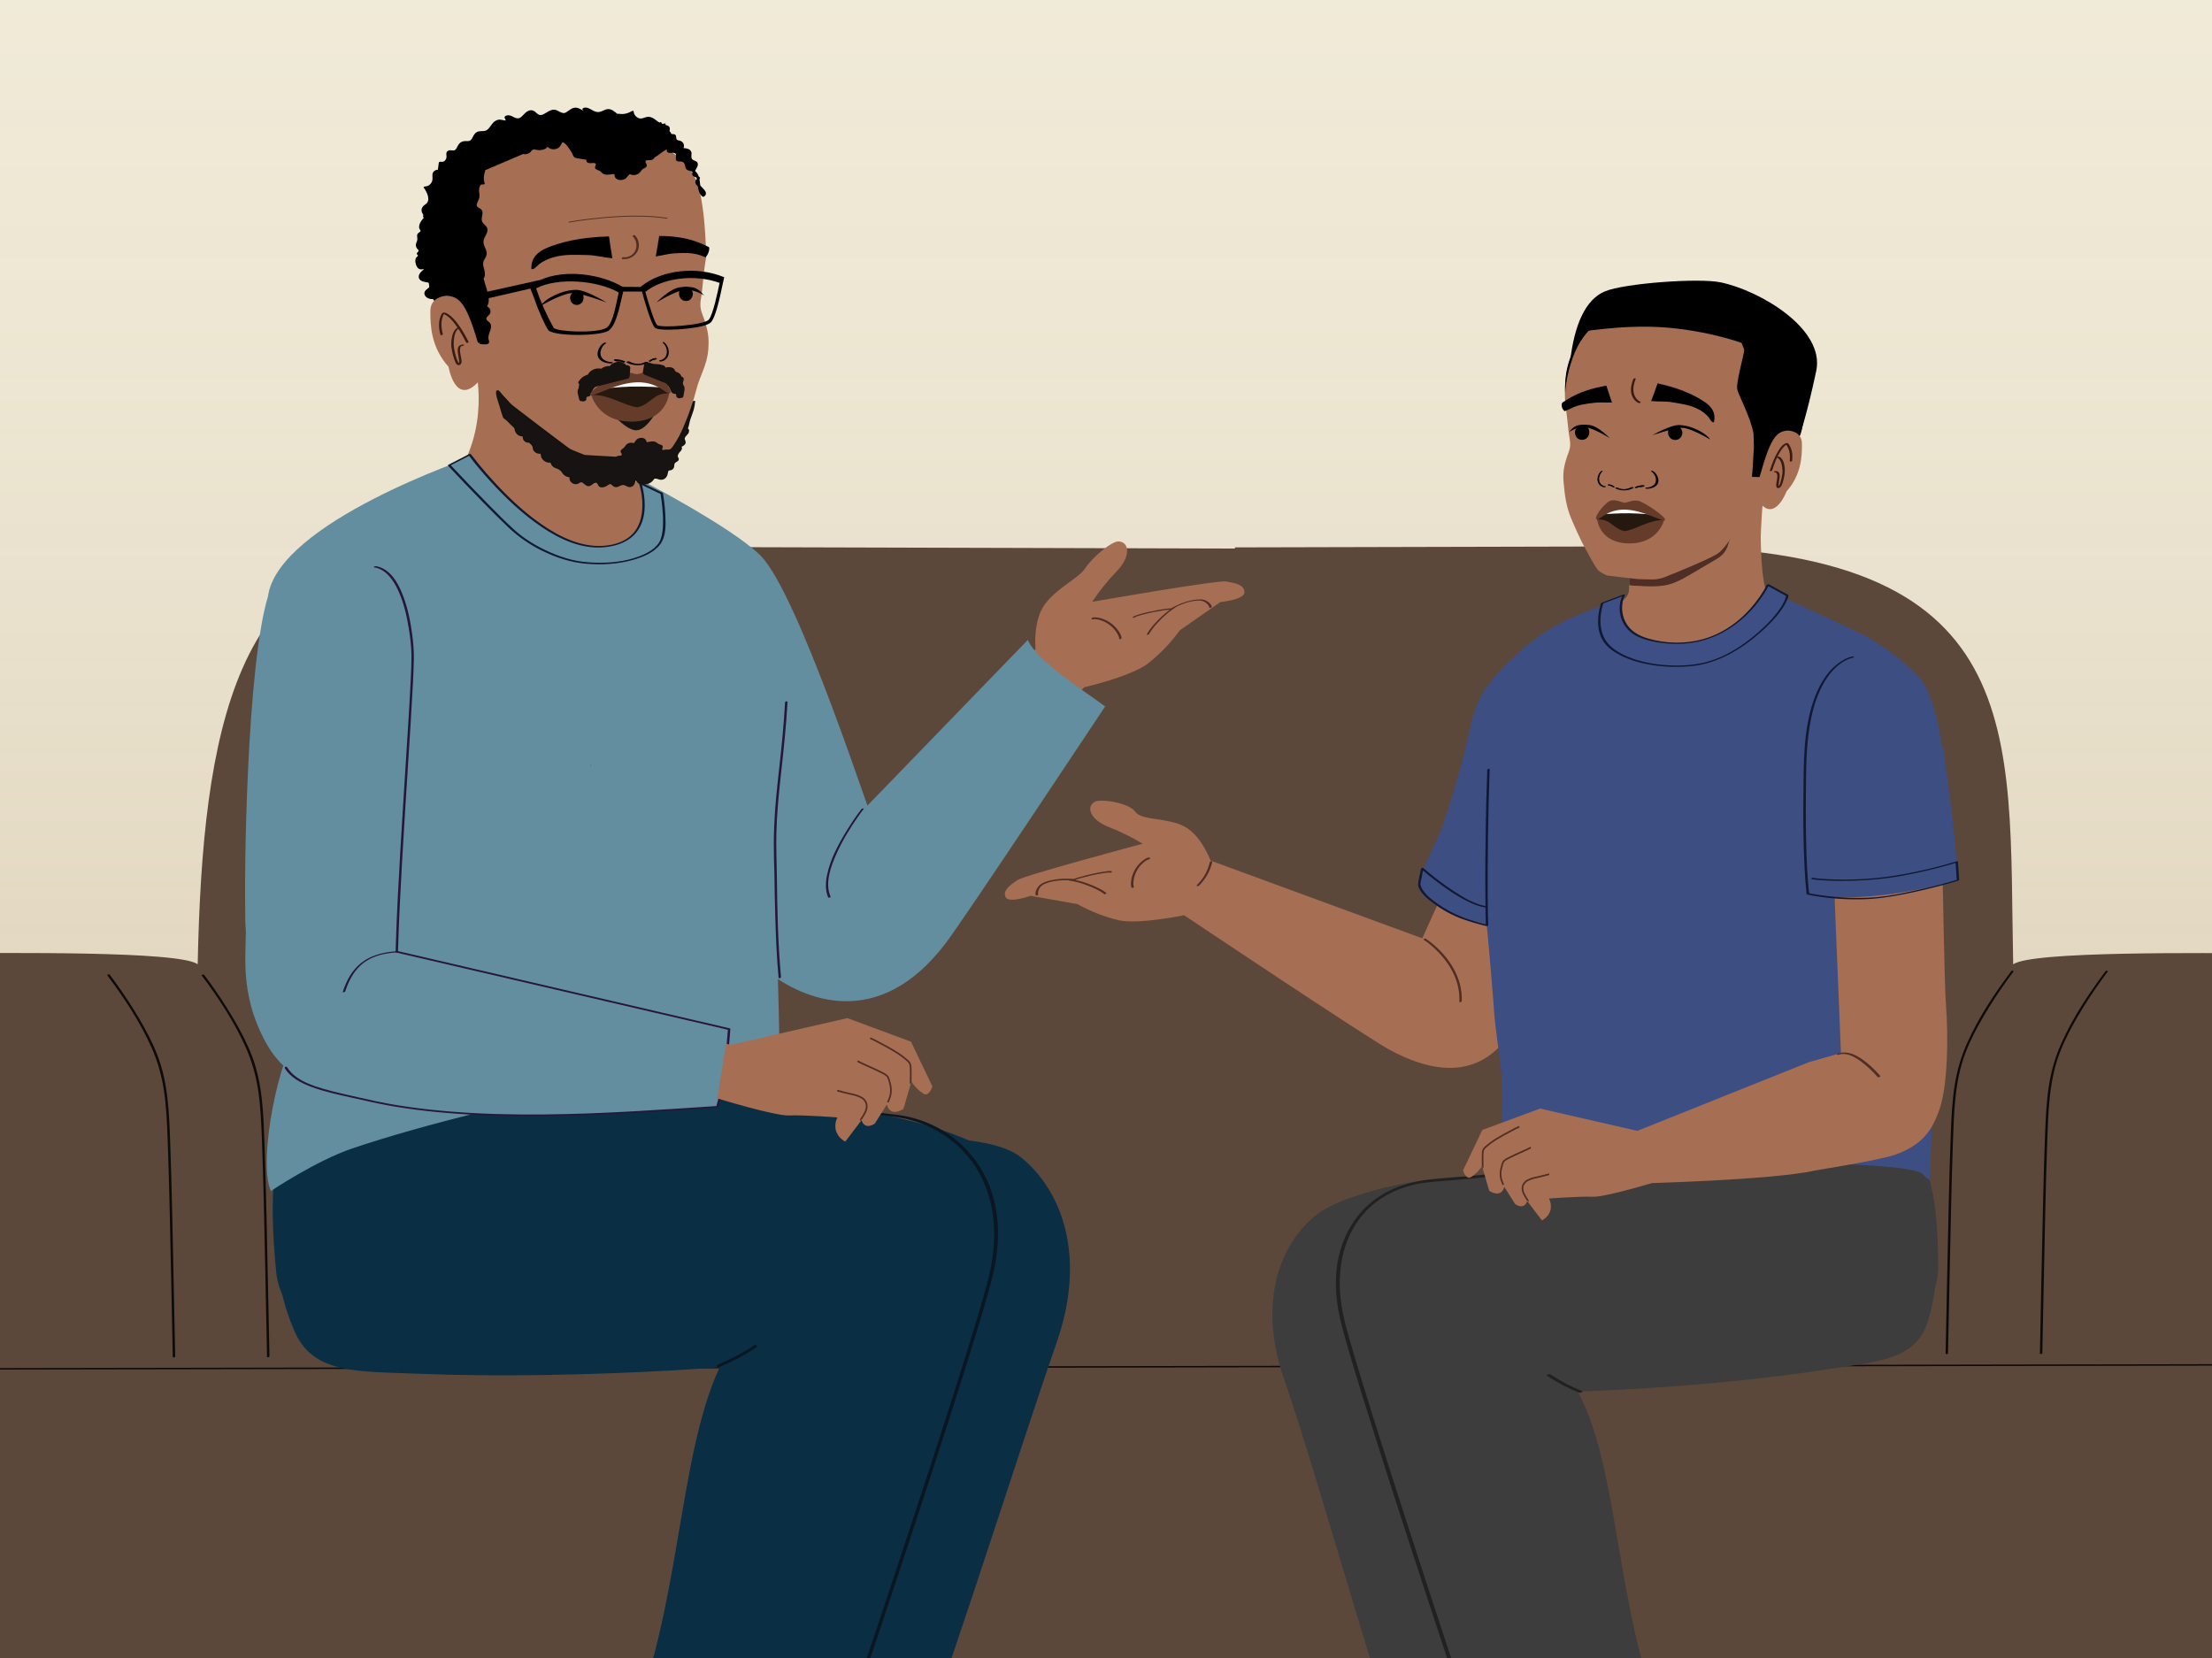 <?xml version="1.0" encoding="UTF-8"?>
<svg xmlns="http://www.w3.org/2000/svg" xmlns:xlink="http://www.w3.org/1999/xlink" viewBox="0 0 1334 1000">
  <rect x="0" y="0" width="1334" height="1000" fill="#808080" stroke="none"/>
  <defs>
    <style>
      .cls-1 {
        stroke-width: .5px;
      }

      .cls-1, .cls-2 {
        fill: none;
        stroke: #4f2e25;
        stroke-miterlimit: 10;
      }

      .cls-3 {
        fill: #8c542a;
      }

      .cls-4 {
        fill: #101931;
      }

      .cls-5 {
        fill: #010101;
      }

      .cls-6 {
        fill: #653c29;
      }

      .cls-7 {
        fill: #27153c;
      }

      .cls-8 {
        fill: #f1eef7;
      }

      .cls-9 {
        fill: #3d4e83;
      }

      .cls-10 {
        fill: #745245;
      }

      .cls-11 {
        fill: #5c483b;
      }

      .cls-12 {
        fill: #a66e53;
      }

      .cls-13 {
        fill: #0a2f44;
      }

      .cls-14 {
        fill: url(#linear-gradient);
        opacity: .5;
      }

      .cls-15 {
        fill: #212121;
      }

      .cls-16 {
        fill: #3d3d3d;
      }

      .cls-17 {
        fill: #fff;
      }

      .cls-18 {
        fill: #0d0b09;
      }

      .cls-19 {
        fill: #513835;
      }

      .cls-20 {
        fill: #151210;
      }

      .cls-21 {
        fill: #f2ebd1;
      }

      .cls-22 {
        fill: #24180f;
      }

      .cls-23 {
        fill: #628e9f;
      }

      .cls-24 {
        fill: #0a1722;
      }

      .cls-25 {
        fill: #825639;
      }

      .cls-26 {
        fill: #381c13;
      }

      .cls-27 {
        fill: #3d4f84;
      }

      .cls-28 {
        fill: #4f2e25;
      }

      .cls-29 {
        fill: #161312;
      }
    </style>
    <linearGradient id="linear-gradient" x1="-1033.62" y1="3205.17" x2="312.95" y2="3205.17" gradientTransform="translate(-2531.78 810.75) rotate(90) scale(1 -1)" gradientUnits="userSpaceOnUse">
      <stop offset="0" stop-color="#f0ebe0"/>
      <stop offset=".18" stop-color="#eee8dd" stop-opacity=".99"/>
      <stop offset=".33" stop-color="#e8e1d4" stop-opacity=".97"/>
      <stop offset=".46" stop-color="#ded4c5" stop-opacity=".93"/>
      <stop offset=".59" stop-color="#d0c2b0" stop-opacity=".88"/>
      <stop offset=".72" stop-color="#bdab95" stop-opacity=".82"/>
      <stop offset=".84" stop-color="#a78e73" stop-opacity=".73"/>
      <stop offset=".96" stop-color="#8d6d4d" stop-opacity=".64"/>
      <stop offset="1" stop-color="#83603d" stop-opacity=".6"/>
    </linearGradient>
  </defs>
  <g id="Layer_1" data-name="Layer 1">
    <polyline class="cls-21" points="1443.18 1224.45 1443.18 -118.36 -105.44 -118.36 -105.44 1224.45"/>
    <polyline class="cls-14" points="1449.85 1119.25 -103.07 1119.25 -103.07 -227.32 1449.85 -227.32"/>
    <path class="cls-11" d="M1439.76,826.31l-1.52-.58-2.69-106.96c-3.98-80.73-25.81-139.31-72.25-143.86-31.61,0-138.56-1.46-149.2,6.72-2.95-140.23,12.29-252.11-216.79-252.11l-252.52.61c-2.7,61.9-10.04,123.59-19.16,184.87-11.43,76.86,10.96,153.26-.75,230.08-5.88,38.6,44.94,77.49,39.96,116.23-5.08,39.46-10.21,78.91-15.2,118.38-7.59,60.02-14.87,120.13-21.13,180.34h720.88v-125.11c17.95-5.87,30.42-25.27,30.52-47.46v-89.23c-.05-34.19-14.54-56.51-40.15-71.91Z"/>
    <path class="cls-11" d="M767.49,1159.96c.71-17.58,1.38-35.15,1.92-52.73,1.24-40.45,42.75-80.89,42.75-121.35l-9.39-654.88-543.37-1.53c-117.65.02-137.23,111.88-140.18,252.11-10.65-8.19-117.59-6.72-149.2-6.72-46.44,4.55-68.27,63.13-72.25,143.86l-2.69,106.96-1.52.58c-25.61,15.4-40.09,37.71-40.15,71.91v89.23c.1,22.19,12.57,41.59,30.52,47.46v125.11h883.55Z"/>
    <path class="cls-12" d="M639.56,428.98l14.31-14.47s27.45-6.34,38.05-14.03c7.45-5.84,14.06-12.69,19.62-20.35l24.42-17.04s14.62-1.32,14.54-5.92c-.08-4.6-5.68-5.55-11.11-6.47-5.44-.92-80.8,12.29-80.8,12.29,4.43-6.57,9.41-12.76,14.89-18.48,8.49-8.73,7.81-17.61,1.16-17.97-4.1-.22-15.7,9.3-20.28,16.33-3.85,5.91-16.92,11.61-24.25,21.61-7.33,10-5.61,26.82-5.61,26.82-3.2,5.79-9.43,12.91-9.43,12.91,3.6,11.41,24.47,24.77,24.47,24.77Z"/>
    <path class="cls-28" d="M730.68,366.23c.49-.92-1.24-2.54-1.85-3.03-1.22-1-2.75-1.63-4.33-1.68-2.95-.09-5.91.45-8.73,1.28-2.47.73-4.87,1.69-7.18,2.83-.74.37-1.48.76-2.19,1.19-.2.12-.79.38-.84.65-.02.11.03.16.13.2.95.36,2.66-1.03,3.35-1.45l-1-.21c-3.33,2.17-6.43,4.68-9.22,7.51-2.72,2.77-5.43,5.74-7.29,9.16-.16.28,1.22.18,1.44-.22,1.83-3.35,4.52-6.28,7.18-8.98,2.73-2.77,5.76-5.21,9.02-7.34.62-.41-.73-.37-1-.21-.42.26-.85.51-1.28.76-.15.08-.67.26-.76.41-.41.68,1.13.01,1.35-.12,1.71-1.03,3.56-1.85,5.42-2.58,2.75-1.07,5.64-1.89,8.59-2.14,1.78-.15,3.47-.13,5.06.81.65.38,1.27.87,1.76,1.44.21.24,1.19,1.47.94,1.94-.15.29,1.22.18,1.44-.22h0Z"/>
    <path class="cls-28" d="M706.43,367.31c-.3-.67-2.11-.27-2.63-.22-1.77.2-3.53.51-5.29.82-3.74.67-7.46,1.46-11.11,2.52-1.05.31-2.13.61-3.14,1.06-.38.17-1.12.43-1.11.94,0,.42,1.46.15,1.45-.39,0,.18-.12.17.1.06.14-.07.29-.13.43-.18.49-.2,1-.36,1.5-.52,1.35-.42,2.73-.78,4.1-1.13,1.75-.44,3.51-.84,5.29-1.18,1.78-.34,3.57-.66,5.36-.94.82-.13,1.64-.25,2.46-.33.3-.03.61-.03.91-.06.28-.03.31.12.22-.07.21.48,1.63.03,1.45-.39h0Z"/>
    <path class="cls-28" d="M675.71,385.49c1.05-.32.62-1.4.33-2.14-.63-1.6-1.6-3.08-2.71-4.39-2.97-3.5-7.28-6.01-11.86-6.54-.58-.07-3.18-.39-3.2.73-.01.74,1.45.52,1.47-.12-.08.21-.22.35-.41.4.08-.02.08-.02.01,0,.06.02.21-.02.28-.03.29-.02.57,0,.86.01.85.06,1.69.22,2.52.44,2.46.66,4.75,1.86,6.72,3.48,1.65,1.36,3.08,3.03,4.15,4.89.33.58.63,1.19.86,1.82.08.22.12.45.19.67.17.48-.38.11.56-.18-.88.27-.63,1.24.26.97h0Z"/>
    <path class="cls-23" d="M452.09,473.66l52.52,31.32,115.24-119.03c4.88,12.05,32.75,29.97,46.64,40.09,0,0-84.75,127.8-96.2,142.86-40.51,53.29-85.53,34.31-107.97,16.73-12.92-10.12-53.14-70.3-51.26-85.78.43-3.53,41.75-26.24,41.03-26.2Z"/>
    <path class="cls-23" d="M383.93,288.12s56.63,29.19,74.51,46.74c22.86,22.44,66.55,158.1,76.17,183.75,9.61,25.65-51.82,9.24-51.82,9.24l-82.07-7.75-12.25-51.24-6.53-164.41,1.99-16.33Z"/>
    <path class="cls-12" d="M523.85,785.56l3.28,44.69-10.12,19.67-13.36,17.74-33.58,20.82s-5.05-1.76,1.01-9.46c5.82-6.68,12.21-13,19.11-18.9l6.16-21.96-4.23-10.61-6.53.25s-2.03,28.33-7.12,33.41c-.88.88-1.63,1.61-2.26,2.21-1.77,1.69-4.59,1.48-6.11-.43l-2.25-2.82,4.46-41.95s5.09-18.04,6.91-22.21c2.31-4.05,6.11-9.86,9.13-13.57l1.36-5.72,33.41,3,.73,5.84Z"/>
    <path class="cls-18" d="M-97.9,826.17c.22,0,.45,0,.67,0h2c1.09,0,2.19,0,3.28,0,1.51,0,3.03,0,4.54,0h5.79c2.32-.01,4.63-.02,6.95-.02,2.7,0,5.4,0,8.11-.01l9.23-.02c3.46,0,6.91-.01,10.37-.02l11.38-.02c4.13,0,8.27-.01,12.4-.02,4.48,0,8.97-.02,13.45-.02,4.78,0,9.57-.02,14.35-.03,5.09,0,10.18-.02,15.28-.03,5.41,0,10.83-.02,16.24-.03,5.68-.01,11.35-.02,17.03-.03,5.95-.01,11.9-.02,17.85-.03,6.24-.01,12.49-.02,18.73-.03s12.94-.02,19.41-.03c6.71-.01,13.42-.02,20.13-.04,6.94-.01,13.88-.02,20.82-.04,7.19-.01,14.39-.03,21.58-.04l22.11-.04c7.57-.01,15.14-.03,22.71-.04,7.79-.01,15.58-.03,23.37-.04s15.86-.03,23.8-.04c8.1-.01,16.19-.03,24.29-.04,8.25-.01,16.5-.03,24.75-.04,8.43-.01,16.86-.03,25.29-.04s17.05-.03,25.58-.05c8.65-.02,17.29-.03,25.94-.05,8.8-.02,17.59-.03,26.39-.05,8.85-.02,17.71-.03,26.56-.05,8.94-.02,17.88-.03,26.83-.05,9.06-.02,18.12-.03,27.18-.05,9.09-.02,18.17-.03,27.26-.05,9.14-.02,18.28-.03,27.42-.05,9.22-.02,18.45-.03,27.67-.05,9.22-.02,18.43-.03,27.65-.05,9.24-.02,18.48-.03,27.71-.05,9.25-.02,18.5-.03,27.74-.05,9.29-.02,18.58-.03,27.87-.05,9.24-.02,18.47-.03,27.71-.05,9.21-.02,18.43-.03,27.64-.05,9.22-.02,18.44-.03,27.67-.05,9.14-.02,18.27-.03,27.41-.05,9.08-.02,18.16-.03,27.24-.05s18.03-.03,27.04-.05c8.98-.02,17.95-.03,26.93-.05,8.85-.02,17.7-.03,26.54-.05,8.79-.02,17.57-.03,26.36-.05,8.64-.02,17.27-.03,25.91-.05,8.52-.02,17.03-.03,25.55-.05,8.38-.01,16.77-.03,25.15-.04s16.55-.03,24.83-.04c8.08-.01,16.17-.03,24.25-.04,7.92-.01,15.84-.03,23.76-.04,7.78-.01,15.55-.03,23.33-.04,7.55-.01,15.11-.03,22.66-.04s14.71-.03,22.06-.04c7.15-.01,14.29-.03,21.44-.04,6.96-.01,13.91-.02,20.87-.04,6.69-.01,13.38-.02,20.08-.04s12.9-.02,19.35-.03c6.22-.01,12.45-.02,18.67-.03,5.93-.01,11.86-.02,17.79-.03,5.65-.01,11.31-.02,16.96-.03,5.39,0,10.78-.02,16.17-.03,5.07,0,10.14-.02,15.21-.03,4.76,0,9.52-.02,14.28-.03,4.46,0,8.92-.02,13.38-.02,4.11,0,8.22-.01,12.32-.02,3.77,0,7.53-.01,11.3-.02,3.41,0,6.83-.01,10.24-.02,3.06,0,6.13-.01,9.19-.02h8.02c2.29-.02,4.57-.02,6.86-.03,1.9,0,3.8,0,5.69-.01,1.48,0,2.96,0,4.44,0h3.19c.63,0,1.26,0,1.9,0,.19,0,.39,0,.58,0,.58,0,1.52-.88.55-.88-.22,0-.45,0-.67,0h-2c-1.09,0-2.19,0-3.28,0-1.51,0-3.03,0-4.54,0h-5.79c-2.32.01-4.63.02-6.95.02-2.7,0-5.4,0-8.11.01-3.08,0-6.15.01-9.23.02-3.46,0-6.91.01-10.37.02-3.79,0-7.59.01-11.38.02-4.13,0-8.27.01-12.4.02-4.48,0-8.97.02-13.45.02-4.78,0-9.57.02-14.35.03-5.09,0-10.18.02-15.28.03-5.41,0-10.83.02-16.24.03-5.68.01-11.35.02-17.03.03-5.95.01-11.9.02-17.85.03-6.24.01-12.49.02-18.73.03s-12.94.02-19.41.03c-6.71.01-13.42.02-20.13.04s-13.88.02-20.82.04c-7.19.01-14.39.03-21.58.04s-14.74.03-22.11.04c-7.57.01-15.14.03-22.71.04-7.79.01-15.58.03-23.37.04-7.93.01-15.86.03-23.8.04-8.1.01-16.19.03-24.29.04-8.25.01-16.5.03-24.75.04l-25.29.04c-8.53.02-17.05.03-25.58.05-8.65.02-17.29.03-25.94.05-8.8.02-17.59.03-26.39.05s-17.71.03-26.56.05c-8.94.02-17.88.03-26.83.05-9.06.02-18.12.03-27.18.05-9.09.02-18.17.03-27.26.05-9.14.02-18.28.03-27.42.05-9.22.02-18.45.03-27.67.05l-27.65.05-27.71.05c-9.25.02-18.5.03-27.74.05-9.29.02-18.58.03-27.87.05-9.24.02-18.47.03-27.71.05-9.21.02-18.43.03-27.64.05-9.22.02-18.44.03-27.67.05-9.14.02-18.27.03-27.41.05-9.08.02-18.16.03-27.24.05-9.01.02-18.03.03-27.04.05-8.98.02-17.95.03-26.93.05-8.85.02-17.7.03-26.54.05-8.79.02-17.57.03-26.36.05-8.64.02-17.27.03-25.91.05-8.52.02-17.03.03-25.55.05l-25.15.04c-8.28.01-16.55.03-24.83.04-8.08.01-16.17.03-24.25.04-7.92.01-15.84.03-23.76.04-7.78.01-15.55.03-23.33.04-7.55.01-15.11.03-22.66.04-7.35.01-14.71.03-22.06.04-7.15.01-14.29.03-21.44.04-6.96.01-13.91.02-20.87.04-6.69.01-13.38.02-20.08.04-6.45.01-12.9.02-19.35.03-6.22.01-12.45.02-18.67.03s-11.86.02-17.79.03c-5.65.01-11.31.02-16.96.03s-10.78.02-16.17.03c-5.07,0-10.14.02-15.21.03-4.76,0-9.52.02-14.28.03-4.46,0-8.92.02-13.38.02-4.11,0-8.22.01-12.32.02-3.77,0-7.53.01-11.3.02-3.41,0-6.83.01-10.24.02-3.06,0-6.13.01-9.19.02-2.67,0-5.35,0-8.02.01-2.29,0-4.57,0-6.86.01-1.9,0-3.8,0-5.69.01-1.48,0-2.96,0-4.44,0-1.06,0-2.12,0-3.19,0-.63,0-1.26,0-1.9,0-.19,0-.39,0-.58,0-.58,0-1.52.88-.55.88h0Z"/>
    <path class="cls-18" d="M1212.96,585.69c-10.15,13.5-19.65,27.89-26.6,43.32-3.66,8.13-6.13,16.61-7.53,25.41-1.55,9.72-1.97,19.57-2.36,29.39-.53,13.32-.87,26.64-1.19,39.96-.38,15.61-.7,31.22-1.01,46.82-.28,13.84-.54,27.68-.84,41.52-.03,1.37-.06,2.74-.09,4.11-.02.76,1.45.56,1.47-.11.3-13.2.55-26.41.81-39.61.31-15.55.62-31.09.99-46.63.32-13.84.67-27.67,1.17-41.51.65-17.92,1.05-36.4,7.54-53.36,3.01-7.87,6.98-15.38,11.25-22.63,4.38-7.44,9.16-14.66,14.22-21.66,1.11-1.54,2.24-3.07,3.38-4.59.55-.74-.81-.97-1.22-.44h0Z"/>
    <path class="cls-18" d="M1269.83,585.72c-10.15,13.5-19.65,27.88-26.6,43.31-3.66,8.12-6.13,16.6-7.53,25.4-1.55,9.72-1.97,19.57-2.36,29.39-.53,13.32-.87,26.64-1.19,39.96-.38,15.61-.7,31.22-1.01,46.82-.28,13.84-.54,27.68-.84,41.52-.03,1.37-.06,2.74-.09,4.11-.02.71,1.45.47,1.46-.13.3-13.2.55-26.41.81-39.61.31-15.55.62-31.09.99-46.63.32-13.84.67-27.67,1.17-41.51.65-17.92,1.05-36.41,7.54-53.37,3.01-7.87,6.98-15.38,11.25-22.63,4.38-7.45,9.16-14.67,14.22-21.67,1.11-1.54,2.24-3.07,3.38-4.59.54-.72-.83-.87-1.2-.37h0Z"/>
    <path class="cls-18" d="M121.56,588.22c10.16,13.51,19.66,27.91,26.59,43.37,3.7,8.24,6.14,16.85,7.51,25.78,1.47,9.58,1.88,19.28,2.26,28.96.53,13.29.87,26.59,1.19,39.88.38,15.61.7,31.22,1.01,46.83.28,13.78.54,27.56.84,41.33.03,1.37.06,2.74.09,4.11,0,.2,1.46,0,1.45-.39-.3-13.26-.55-26.53-.82-39.79-.31-15.61-.63-31.22-.99-46.82-.32-13.81-.67-27.61-1.17-41.41-.65-17.95-1.11-36.42-7.64-53.4-3.06-7.94-7.08-15.51-11.4-22.82-4.35-7.36-9.09-14.5-14.09-21.43-1.11-1.54-2.24-3.07-3.38-4.59-.25-.33-1.53.27-1.45.39h0Z"/>
    <path class="cls-18" d="M64.75,588.31c10.21,13.58,19.78,28.07,26.7,43.63,3.65,8.2,6.04,16.78,7.39,25.66,1.45,9.55,1.85,19.22,2.23,28.86.52,13.31.87,26.62,1.19,39.94.38,15.55.7,31.1,1.01,46.65.28,13.78.54,27.56.84,41.33.03,1.37.06,2.74.09,4.11.01.46,1.46.18,1.45-.39-.3-13.32-.55-26.65-.82-39.97-.31-15.61-.63-31.22-.99-46.83-.32-13.79-.67-27.58-1.17-41.37-.66-18.04-1.14-36.58-7.77-53.61-3.03-7.78-6.97-15.2-11.21-22.38s-9.15-14.62-14.2-21.61c-1.11-1.54-2.24-3.07-3.38-4.59-.3-.4-1.7.1-1.34.57h0Z"/>
    <path class="cls-12" d="M371.23,280.16l-80.72-4.31-13.6,27.37s22.41,21.12,24.78,22.19c2.37,1.07,57.45,15.2,57.45,15.2,0,0,63.42-18.15,62.56-18.03-.86.12-50.47-42.41-50.47-42.41Z"/>
    <path class="cls-12" d="M285.08,215.02s10.83,31.62-5.03,63.82c-1.52,3.09-18.22,10.03-18.22,10.03l26.87,8.81c18.4,4.27,59.58,4.36,77.4-1.12l14.92-8.31s-18.75-4.16-19.65-8.13c-.89-3.97,2.59-33.82,2.59-33.82"/>
    <path class="cls-25" d="M283.58,229.78c0,.1.03.19.04.28-.04-.12-.07-.22-.04-.28Z"/>
    <path class="cls-12" d="M353.85,283.58l32.21-2.76,15.95-4.44c1.64-.05,9.04-16.75,10.06-18.9,3.15-6.68,6.17-15.62,7.96-22.8,1.92-7.69,6.39-14.49,7.1-23.67.52-6.72.32-11.4-3.79-22.12-1.04-2.72-1.2-5.48-.67-8.49,1.15-6.33,1.32-13.68,2.68-22.16.11-.67.73-3.89.43-4.6,0,0-.19-35.06-7.1-47.27-6.92-12.21-16.63-17.5-25.95-19.43-9.32-1.93-36.41,1.01-36.41,1.01l-37.79-3.6-31.16,17.3-14.37,39.53,4.46,44.87,6.71,39.96"/>
    <path d="M395.92,182.41s8.15-8.49,14.23-9.17c8.87-1,11.19.96,14.42,4.97,0,0-5.91-4.14-12.14-3.27-5.95.83-16.52,7.47-16.52,7.47Z"/>
    <path d="M365.87,182.48s-12.31-7.62-18.27-7.66c-8.7-.06-18.96,5.41-21.67,9.74,0,0,13.5-8.02,19.63-7.81,5.86.2,20.31,5.73,20.31,5.73Z"/>
    <path d="M367.28,142.6c.31,2.1.61,4.2.91,6.31.23,1.61.88,5.25,1.1,6.85-5.61-.55-10.78-1.85-14.36-1.91-7.1-.12-14.43-.7-21.3,1.36-3.29.99-6.11,2.23-8.67,4.27-.81.64-2.87,3.21-4.27,2.84-.58-.15-.07-2.87-.02-3.15,1.05-5.48,5.46-8.35,11.07-10.45,11.43-4.28,23.34-5.77,35.54-6.12"/>
    <path d="M427.42,148.96s-3.04-1.41-3.06-1.42c-8.49-3.98-17.5-5.18-26.8-5.25-.35,2.09-.69,4.19-1.03,6.3-.26,1.6-.82,4.47-1.07,6.07,4.31-.68,8.1-1.7,10.84-1.84,5.43-.29,11.15-.66,16.28,1.22.41.15,2.59,1,2.98,1.17,2.16-2.62,2.54-5.67,1.88-6.25Z"/>
    <path class="cls-20" d="M371.66,252.18l22.86-1.86s-5.14,9.04-10.72,9.2c-3.49.1-8.29-3.53-12.13-7.35Z"/>
    <g>
      <path class="cls-5" d="M388.94,218.4c-2.57,1.47-6.56,1.26-9.23-.32-.59-.35-2.53.06-1.69.56,3.54,2.1,9.25,2.14,12.57.23.33-.19.26-.45-.16-.58-.44-.14-1.13-.09-1.48.12"/>
      <path class="cls-5" d="M376.86,217.9c-1.78-.8-3.76-1.19-5.72-1.28-.29-.01-.66.11-.86.31-.16.16-.19.36.03.48.92.51,2.08.69,3.14.64.33-.02.77-.11.95-.41.17-.28-.16-.44-.42-.43-.88.04-1.77-.11-2.53-.52-.28.26-.56.52-.84.79,1.76.09,3.53.45,5.12,1.17.32.14.76.03,1.04-.15.2-.13.42-.43.1-.58"/>
      <path class="cls-5" d="M369.08,218.38c-2.3,0-5.03-.94-6.21-2.67-1.78-2.62-.32-6.8,2.5-8.59.31-.19.13-.43-.18-.49-.41-.08-.9.09-1.22.3-2.45,1.56-3.97,4.99-3.53,7.48.42,2.33,2.66,3.9,5.43,4.5.82.18,1.7.29,2.56.29.35,0,.97-.13,1.13-.41.16-.29-.16-.4-.48-.4"/>
      <path class="cls-5" d="M393.11,217.08c-.13-.27.09-.45.28-.45.62,0,1.25-.2,1.76-.65.21.25.42.5.63.74-1.24.17-2.47.63-3.56,1.42-.22.16-.54.07-.74-.1-.15-.12-.32-.41-.1-.57"/>
      <path class="cls-5" d="M391.38,217.48c1.22-.88,2.6-1.37,3.98-1.57.2-.03.47.08.62.26.12.15.15.35,0,.48"/>
      <path class="cls-5" d="M397.89,217.26c1.49-.1,3.22-1.18,3.9-2.97,1.03-2.7-.09-5.84-2.01-7.49-.21-.18-.11-.42.1-.5.27-.1.59.05.8.24,1.67,1.44,2.79,3.82,2.62,6.33-.16,2.35-1.54,4.02-3.31,4.75-.53.22-1.09.37-1.65.41-.23.01-.64-.08-.75-.36-.12-.28.08-.41.29-.42"/>
    </g>
    <path class="cls-1" d="M343.01,133.98s35.1-6.32,59.45-2.31"/>
    <g>
      <g>
        <path d="M418.38,103.34c-.35,1.02-.38,2.11.47,2.66.51.33,1.29.52,1.85.78-.46-1.41-1.18-2.67-2.32-3.43Z"/>
        <path d="M417.66,103.46c-.26.77-.4,1.7.1,2.41.25.36.65.56,1.05.72.43.18.89.31,1.31.5.23.1.63,0,.85-.09.13-.05.52-.21.46-.41-.44-1.35-1.16-2.69-2.37-3.5-.25-.17-.68-.07-.94.04-.09.04-.66.32-.41.48,1.17.79,1.85,2.05,2.28,3.36l1.31-.5c-.4-.18-.83-.31-1.24-.47-.34-.14-.7-.31-.91-.62-.43-.62-.27-1.48-.04-2.14.1-.28-.47-.23-.6-.21-.19.03-.38.08-.55.18-.11.06-.25.14-.29.26Z"/>
      </g>
      <g>
        <path d="M419.84,98.15c-.74-1.04-2.43-.99-3.19-2.01-.86-1.16,0-2.85-.44-4.22-.58-1.83-2.97-2.19-4.88-2.22,1.1-1.51.17-4.02-1.65-4.46-.73-.17-1.61-.09-2.13-.64-.77-.82-.15-2.44-1.06-3.11-.61-.45-1.49-.13-2.23-.23-.2-.45-.39-.89-.58-1.34-.18-.07-.35-.14-.53-.21.01-.94.34-2.07-.15-2.87-.5-.84-1.68-1.02-2.75-1.23.09-.28.26-.54.52-.76-.77.38-1.52.36-2.26.13-.22-.2-.35-.47-.34-.85v.73c-2.45-1-4.82-4.21-7.66-3.98-1.1.09-2.08.72-3.15.97-2.79.67-5.89-1.72-5.95-4.59-2.67,1.73-6.04,2.34-9.14,1.65l-.53.21c-1.71-1.74-4.37-3.3-5.77-2.86-2.12.67-4.15,2.07-6.35,1.75-2.62-.38-4.76-3.14-7.36-2.59-1.52.32,2.4,1.79.86,1.98-2.2.27-3.99-2.07-6.21-2.09-2.79-.03-4.69,3.52-7.46,3.35-1.79-.11-3.15-1.77-4.91-2.07-3.52-.6-6.58,4.28-9.91,3.01-1.43-.54-2.3-2.1-3.75-2.59-3.37-1.13-5.34,4.92-8.89,4.77-2.18-.1-4.05-2.27-6.19-1.82-2.33.49,1.36,2.73-.99,3.09-1.31.2-2.6-.62-3.93-.52-3.62.28-4.48,5.51-7.91,6.69-1.58.55-3.45-.14-4.94.62-1.84.94-2.22,3.59-3.68,4.91-.19.13-.37.27-.56.4-.1.06-.21.11-.32.16-1.49.59-3.27-.26-4.74.39-2.33,1.04-2.42,5.2-4.96,5.49-1.14.13-2.46-.65-3.35.08-.87.71-.42,2.08-.4,3.2.03,2.24-2.5,4.12-4.64,3.44-.15.94-.53,3.83-.88,6.5l.03-1.25c-.85-.91-2.47-.01-2.85,1.17-.37,1.19-.04,2.47-.14,3.71-.22,2.63-2.72,4.85-5.35,4.78,2.19,3.07,4.27,7.65,1.48,10.18-.68.61-1.57.99-2.14,1.71-.92,1.18-.66,2.96.2,4.18.87,1.22-.63,1.58.66,2.33-1.99,2.03-4.07,5.23-2.23,7.4,1.01,1.19-2.02,1.66-1.89,3.22.15,1.82.4,2.96-.47,4.57-.72,1.34-.05,3.08,1.12,4.06,1.17.97-1.93,2.41-.46,2.77.81,1.96.07.58-.98,2.42-.93,1.63.37,5.96,2.22,6.31s1.37-.8,2.81.41c-1.87,1.27-3.99,3.35-3.03,5.39.91,1.94,3.62,1.74,5.7,2.46.18.97.36,1.98.56,3.03-1.04.82-2.49,1.52-2.95,2.73-.48,1.3.43,2.78,1.67,3.4,1.02.52,2.18.6,3.33.6,2.97,4.93,9.07,16.58,14.28,26.69l13.88-.41.13.83c1,.03,2.01.06,3.01.09.31,0,.65.01.9-.17.63-.45.18-1.42-.08-2.15-.6-1.7.24-3.54.87-5.23.64-1.69.99-3.83-.29-5.11-.68-.67-1.77-1.06-1.95-2-.24-1.22,1.25-1.98,2-2.97,1.18-1.54.19-4.18-1.72-4.56,0,0,1.99-2.54.85-7.18-1.14-4.64-2.91-9.56-2.91-9.56h0c.26-.36.51-.72.68-1.12,1.25-2.95-1.63-6.37-.64-9.42.44-1.37,1.62-2.43,1.94-3.83.63-2.68-2.03-5.13-1.96-7.88.08-3.09,3.55-5.96,2.16-8.72-.68-1.35-2.34-2.01-2.94-3.39-1.06-2.41,1.48-5.86-.54-7.54-.7-.58-1.75-.67-2.35-1.36-1.2-1.39.48-3.33,1.05-5.07.6-1.8-.08-3.76,0-5.66s1.67-4.09,3.45-3.44c-.79-1.83-.6-5.78.45-8.41l5.82-2.49c.21-.05.4-.13.57-.24l17.04-7.28c.85.14,1.69.19,2.52-.03.93-.25,1.73-1.05,2.06-1.92l2.17-.93c1.09.41,2.2.7,3.36.69,2.04-.02,4.22-1.25,4.62-3.24.75,2.8,5.2,3.58,6.85,1.19.66-.95,1.05-2.33,2.19-2.55.51-.1,1.02.09,1.5.3,1.54.69,3.65,4.06,5.18,6.59.32,1.06.75,1.89,1.39,2.29.49.08,3.61.63,7.18,1.21-.39.73-.15,1.61.9,1.88,1.4.37,3.41-.46,4.4.27,1.09.81-.85,2.18-.18,3.17.42.62,1.65.77,2.46,1.19.97.5,1.33,1.37,2.24,1.92.93.56,2.42.68,3.59.3,1.28.04,2.97-.56,3.41.3.12.23.07.49.07.74,0,.97.84,1.9,2.05,2.24,1.2.33,2.69.05,3.57-.68.86-.71,1.13-1.75,2.05-2.41.29-.21.64-.38.98-.55.33.28.75.51,1.22.64,1.2.33,2.69.05,3.57-.68.86-.71,1.13-1.75,2.05-2.41.77-.56,1.98-.85,2.34-1.6.58-1.2-1.49-2.59-.48-3.63.92-.94,3-.17,4.35-.73.53-.22.82-.6.92-1.03,2.56-1.31,5.21-4.34,8.64-5.49.09.03.18.05.27.08-.06.44-.21.88-.1,1.3.48,1.95,4.16,0,5.33,1.62.88,1.22-.58,3.39.64,4.27.58.42,1.38.18,2.09.18,1.23,0,2.42.86,2.81,2.03.29.87.19,1.9.75,2.64.68.89,1.97.92,3.02,1.31.33.12.62.28.9.47.15-.44.36-.86.6-1.23.79-1.21,1.7-2.79.86-3.97Z"/>
        <path d="M420.51,97.87c-.83-.97-2.28-.96-3.09-1.89-.99-1.15-.07-2.91-.49-4.25-.67-2.13-3.46-2.39-5.33-2.44l.39.43c1.26-1.98.05-4.5-2.2-4.93-.82-.16-1.61-.18-1.89-1.12-.16-.56-.06-1.17-.25-1.72-.48-1.38-1.97-1.03-3.11-1.1l.44.22c-.19-.44-.35-1.04-.64-1.43-.15-.2-.35-.1-.46-.38-.23-.55.19-1.49.02-2.13-.37-1.42-1.99-1.68-3.22-1.92l.28.3.37-.55c.55-.56-.56-.54-.87-.42-.83.34-1.51.21-1.59-.62-.05-.47-1.45-.15-1.45.29v.73c.43-.15.86-.29,1.3-.44-2.73-1.21-4.85-4.35-8.13-4.03-1.96.19-3.54,1.59-5.55.73-1.68-.72-2.82-2.31-2.93-4.13-.03-.44-1.01-.13-1.17-.02-1.8,1.12-3.82,1.74-5.94,1.73-1.31,0-2.34-.44-3.56.05h.96c-1.49-1.46-3.85-3.36-6.12-3.01-1.31.2-2.52.96-3.75,1.4-1.83.67-3.31.34-4.94-.57s-4.21-2.62-6.04-1.34c-.36.26-.45.49-.22.87.14.24,1.1,1.08,1.39,1.13l.04.06c.67-.36.61-.49-.16-.39-.27-.05-.54-.14-.79-.25-.63-.26-1.21-.62-1.81-.94-1-.53-2.04-.95-3.19-.87-2.28.17-3.71,1.93-5.6,2.94-2.5,1.33-4.64-1.82-7.24-1.71-2.2.09-3.97,1.52-5.83,2.54-1.1.61-2.22,1.02-3.41.35-1.18-.67-1.96-1.9-3.28-2.36-1.64-.58-3.25.21-4.49,1.26-1.29,1.1-2.81,3.5-4.69,3.44-2.45-.07-4.18-2.54-6.81-1.71-.53.17-1.14.47-1.19,1.09s.71,1.18.62,1.73c-.05.28.4.18-.37.15-.44-.02-.8-.09-1.22-.19-.71-.17-1.39-.35-2.13-.31-.86.04-1.71.32-2.44.77-1.76,1.09-2.68,3.05-4.02,4.55-.95,1.06-1.91,1.58-3.37,1.6-1.29.02-2.59-.05-3.76.58s-1.77,1.69-2.36,2.8c-.3.55-.57,1.14-.96,1.64-.8,1.05-1.7,1.07-2.89,1.01-2.71-.15-4.22.79-5.46,3.16-.62,1.18-1.17,2.72-2.75,2.51-1.09-.15-2.22-.39-3.19.32-1.1.81-.75,2.1-.69,3.27.09,1.88-1.46,3.71-3.46,3.19-.31-.08-1.11.08-1.17.48-.33,2.16-.6,4.34-.88,6.5l1.45-.18c.02-.96.25-1.7-.93-1.92-1.03-.19-2.2.37-2.85,1.16-1.15,1.39-.4,3.3-.66,4.91-.34,2.08-2.13,3.92-4.3,3.93-.27,0-1.27.25-.95.69,1.17,1.67,2.23,3.52,2.63,5.54.18.91.21,1.86-.09,2.74-.39,1.16-1.31,1.73-2.25,2.42-1.43,1.06-1.97,2.66-1.3,4.35.14.37.37.67.55,1.01.27.5.14.74.1,1.23-.05.61.15.82.66,1.17v-.47c-1.2,1.25-2.37,2.69-2.88,4.38-.22.73-.29,1.54-.07,2.28.16.55.93,1.21.67,1.73-.21.42-.93.72-1.27,1.04-.38.36-.67.75-.72,1.29-.08.77.16,1.58.14,2.36-.02,1.06-.51,1.82-.8,2.8-.2.7-.11,1.46.17,2.12.13.3.29.6.48.87.22.31.8.69.89,1.06.2.82-1.32,1.31-1.08,2.14.13.45.61.33.65.92.03.4.13.05-.09.37-.13.2-.45.34-.62.53-.89.99-.95,2.28-.71,3.53s.82,2.83,1.95,3.55c.52.32,1.14.41,1.74.38.28-.01.55-.06.82-.13.08-.02.24-.12.33-.11-.47-.01.4.45.42.47l.22-.5c-1.39.97-3.04,2.26-3.46,4.01s.75,2.97,2.26,3.5c.73.26,1.49.38,2.24.54.29.06,1.12.1,1.32.31.29.31.32,1.44.39,1.82.23,1.24-.64,1.43-1.48,2.12-.61.51-1.19,1.14-1.36,1.94-.36,1.74,1.2,3.17,2.69,3.65.45.15.91.22,1.38.28.31.03.83-.05,1.1.1.48.27.91,1.46,1.18,1.93,1.94,3.4,3.78,6.86,5.62,10.33,2.5,4.71,4.95,9.45,7.39,14.19.08.16.26.22.44.22,4.63-.14,9.25-.27,13.88-.41l-.44-.22.13.83c.03.18.31.21.44.22,1.29.04,2.97.4,4.21-.06,1.2-.45,1.09-1.4.76-2.44-1.06-3.3,2.05-6.05,1.21-9.31-.38-1.47-1.7-1.73-2.46-2.85-.93-1.38,1.14-2.38,1.8-3.37,1.23-1.86,0-4.32-2.03-4.85l.23.41c1.64-2.16,1.4-5.38.79-7.83-.55-2.22-1.22-4.41-1.93-6.58-.15-.46-.49-2.46-1.02-2.71l.1.37c1.29-1.81,1.15-3.58.6-5.65-.27-1-.59-1.99-.69-3.03-.14-1.38.31-2.46,1.03-3.61,1.14-1.83,1.48-3.32.67-5.38-.81-2.06-1.99-3.89-1.28-6.18.58-1.85,1.99-3.49,2.19-5.46s-1.25-2.96-2.5-4.26c-1.63-1.69-.77-3.71-.53-5.74.21-1.88-.44-2.84-2.12-3.61-2.99-1.37-.04-4.22.26-6.37.19-1.35-.12-2.7-.19-4.04-.06-1.17.41-4.25,2.27-3.73.26.07,1.34-.14,1.17-.59-.99-2.54-.49-5.83.45-8.31l-.44.39c7.46-3.18,14.92-6.37,22.38-9.55.27-.12.54-.24.81-.35.06-.02.14-.08.21-.09-.26.03-.29.1.1.18,2.02.43,4.13-.72,4.96-2.54l-.44.39c.72-.31,1.45-.62,2.17-.93l-.86.05c3.18,1.15,8.23,1.09,9.27-2.99l-1.45.29c.69,2.21,3.16,3.11,5.3,2.74,1.01-.18,2-.63,2.69-1.41.38-.44.63-.95.92-1.45s.51-1.05,1.17-1.01c.36.02.83.33,1.11.53,1.2.89,2.09,2.31,2.9,3.53.51.76,1.07,1.54,1.48,2.36.34.65.5,1.39.95,1.99.63.84,1.38.82,2.34.99,1.9.33,3.8.65,5.71.96l-.28-.3c-.56,1.29.44,2.11,1.65,2.26,1.18.15,4.64-.84,3.77,1.3-.52,1.27-.64,2.05.78,2.64.93.39,1.72.57,2.46,1.32.6.61,1.12,1.16,1.94,1.45,1.48.54,2.96.15,4.46,0,.44-.04,1.33-.3,1.69.05.21.2.11.84.17,1.12.17.71.59,1.26,1.2,1.66,1.29.85,3.08.8,4.47.25,1.79-.71,2.3-2.66,3.96-3.49h-.96c2.11,1.58,5.3.98,6.84-1.12.51-.69.91-1.33,1.68-1.76.6-.34,1.29-.58,1.76-1.12.78-.91.16-1.75-.23-2.67-.42-1-.08-1.38,1.05-1.4.64-.02,1.27.03,1.9-.06.52-.08,1.08-.24,1.52-.55.4-.28.53-.66.84-.98.43-.44,1.17-.74,1.67-1.1.64-.46,1.25-.95,1.88-1.42.67-.51,1.34-1.01,2.05-1.45.33-.21.66-.41,1-.59.29-.15.58-.29.88-.42.39-.16.48-.19.26-.1l-.28-.3c-.16.88-.28,1.83.63,2.3.66.34,1.52.26,2.24.24.95-.03,2.25-.17,2.58.97.3,1.03-.36,2.13-.02,3.16.28.87,1.15,1.08,1.97,1.07.92,0,1.69-.12,2.47.49.51.4.84.97,1,1.6.28,1.1.22,2.2,1.27,2.9s2.38.67,3.44,1.33c.37.23,1.15-.05,1.3-.44.65-1.65,2.53-3.42,1.46-5.3-.28-.49-1.67,0-1.45.39,1.01,1.77-.83,3.5-1.46,5.09l1.3-.44c-.99-.62-2.16-.63-3.16-1.17-1.31-.7-.93-2.24-1.48-3.39-.39-.83-1.12-1.44-1.98-1.74-1-.34-3.04.26-3.29-1.03-.29-1.55.88-3.54-1.28-4.18-.77-.22-1.58-.15-2.37-.13-1.46.04-2.03-.28-1.73-1.92.03-.19-.13-.26-.28-.3-1.09-.31-2.35.54-3.27,1.06-1.21.69-2.32,1.54-3.42,2.39-.62.47-1.23.95-1.87,1.39-.4.27-1.06.5-1.38.85-.16.17-.17.42-.31.59-.34.41-.92.36-1.39.37-.62.01-1.25-.04-1.86.05-.77.11-1.77.46-2.06,1.27-.36.99.66,1.74.76,2.67.12,1.2-2.17,1.8-2.9,2.62-.5.57-.81,1.35-1.43,1.82-1.04.79-2.54.63-3.53-.12-.26-.19-.68-.15-.96-.01-.67.34-1.29.66-1.81,1.22-.43.46-.71,1.03-1.12,1.51-.92,1.09-2.57,1.22-3.73.43-.87-.59-.79-1.13-.98-2.03-.23-1.15-1.47-1.08-2.42-1-1.66.15-3.62.78-5.06-.31-.6-.45-1.02-1.1-1.65-1.52-.58-.38-1.24-.51-1.87-.78-1.81-.78-.18-1.71-.27-2.98-.19-2.6-6.99.43-5.63-2.7.07-.17-.16-.28-.28-.3-1.75-.29-3.5-.58-5.25-.88-1.23-.21-2.02-.12-2.64-1.34-.31-.62-.49-1.23-.86-1.82-.42-.68-.84-1.36-1.29-2.03-.8-1.21-1.66-2.52-2.79-3.44-.82-.67-1.91-1.07-2.97-.84-1.12.24-1.73,1.12-2.27,2.06-.72,1.27-1.58,2.07-3.15,1.82-1.31-.21-2.4-1.07-2.8-2.34-.16-.51-1.35-.12-1.45.29-.43,1.68-1.92,2.67-3.61,2.74-1.12.04-2-.5-3.06-.63-.35-.04-.53-.05-.89.06-.64.21-1.31.53-1.92.82-.23.11-.43.19-.61.38-.08.09-.57.99-.33.64-.59.88-1.42,1.09-2.45,1.03-1.17-.07-1.57.08-2.59.51-1.3.55-2.6,1.11-3.9,1.66-4.96,2.12-9.92,4.23-14.88,6.35l-2.66,1.13c-.46.19-.97.33-1.26.74-.79,1.12-.87,3.39-.92,4.69s0,2.62.47,3.82l1.17-.59c-1.75-.48-3.38.59-4.15,2.15-1.13,2.31.25,4.84-.41,7.22-.44,1.58-2.47,3.87-1.06,5.48.68.78,1.87.8,2.56,1.56.77.85.55,2.08.37,3.1-.34,1.95-.75,3.78.76,5.35.71.74,1.62,1.29,2.1,2.23.52,1.04.29,2.13-.11,3.16-.76,1.91-2.18,3.71-2.04,5.87.14,2.31,1.96,4.18,2.04,6.49.05,1.55-1.02,2.65-1.68,3.94-.52,1.01-.65,2.07-.51,3.19.36,2.82,2.05,5.44.16,8.08-.1.14-.06.3.1.37-.2-.09-.14-.18-.06.07.07.21.14.41.22.62.21.62.42,1.24.63,1.87.67,2.05,1.29,4.11,1.82,6.2.6,2.36.97,5.52-.64,7.63-.16.21.05.36.23.41,1.11.29,1.84,1.37,1.93,2.49.11,1.32-.78,1.99-1.61,2.85-.52.53-1.05,1.2-.89,2,.22,1.04,1.35,1.39,2.01,2.09,1.96,2.07-.03,5.12-.61,7.32-.35,1.34-.15,2.3.21,3.59.23.82.15,1.06-.7,1.03-.79-.02-1.58-.05-2.37-.07l.44.22-.13-.83c-.03-.17-.31-.22-.44-.22-4.63.14-9.25.27-13.88.41l.44.22c-3.49-6.78-7-13.56-10.65-20.26-.68-1.26-1.37-2.51-2.08-3.75-.29-.51-.58-1.03-.88-1.54-.21-.36-.48-1.08-.83-1.3-.53-.33-1.64-.08-2.27-.23-1.09-.25-2.12-.9-2.54-1.98-.78-2.01,1.44-3.06,2.76-4.06.09-.07.17-.2.14-.31-.19-1.01-.37-2.02-.56-3.03-.02-.12-.19-.17-.28-.2-1.57-.5-3.88-.41-5.05-1.71-1.83-2.04.79-4.41,2.38-5.53.11-.08.43-.34.22-.5-.87-.69-1.28-.68-2.3-.51-1.52.25-2.28-1.41-2.66-2.62s-.67-3.03.45-3.99c.68-.58,1.26-.91.5-1.93-.3-.41-.46-.2-.12-.72.23-.36.59-.62.74-1.03.14-.37.14-.63-.08-.96-.48-.74-1.17-1.18-1.4-2.11-.27-1.06.18-1.67.52-2.61.24-.68.31-1.38.29-2.1s-.37-1.78.02-2.44c.27-.46.82-.72,1.22-1.05.3-.25.69-.59.71-1.02.03-.63-.68-1.18-.83-1.79-.54-2.17,1.33-4.43,2.71-5.87.16-.17.2-.33,0-.47-.71-.48-.11-.96-.26-1.63-.19-.88-.91-1.52-1.02-2.48-.29-2.48,2.4-2.93,3.45-4.75,1.75-3.05-.53-6.97-2.29-9.47l-.95.69c2.44-.02,4.83-1.33,5.89-3.59.66-1.4.38-2.75.44-4.23.02-.48.05-.94.27-1.37.15-.29.97-1.35,1.29-.66.11.23-.02.86-.03,1.13-.02.59,1.39.3,1.45-.18.29-2.17.55-4.34.88-6.5l-1.17.48c2.02.53,4.39-.44,5.38-2.3.49-.91.41-1.78.34-2.77-.08-1.07.08-1.95,1.43-1.73.61.1,1.21.18,1.83.06,1.88-.35,2.64-2,3.46-3.53.66-1.23,1.25-2.16,2.81-2.16,1.33,0,2.64.26,3.87-.41.92-.49,1.52-1.25,2.04-2.15.59-1.03,1.05-2.43,2.1-3.09,1.22-.78,3.1-.18,4.48-.52.93-.23,1.77-.7,2.48-1.32,1.61-1.4,2.45-3.55,4.15-4.84,1.99-1.51,4.71,1.11,6.65-.55.39-.33.43-.69.27-1.16-.1-.31-.36-.59-.43-.91,0-.04-.1-.23-.09-.29.13-.54,1.05-.22,1.45-.09,2.08.71,3.76,2.18,6.08,1.44,1.77-.56,2.99-2.04,4.29-3.28.62-.59,1.43-1.44,2.36-1.4,1.34.06,2.34,1.57,3.37,2.25,1.76,1.16,3.77.63,5.5-.29,2.29-1.22,4.19-3.1,6.84-1.66,2.08,1.13,3.76,2.03,6.06.92.98-.47,1.81-1.18,2.7-1.8,1.29-.89,2.39-1.22,3.86-.53,1.25.58,2.38,1.47,3.79,1.63.51.06,1.79.12,2.1-.5.24-.48-.27-.76-.62-1.03-.29-.22-.57-.42-.83-.68-.21-.21.43.19-.18.17.66.02,1.16.13,1.77.39,1.3.56,2.43,1.46,3.77,1.94s2.73.43,4.09.03,3.19-1.74,4.65-1.47c1.62.3,3.16,1.62,4.28,2.73.23.23.7.12.96.01l.26-.11c.26-.12.24-.09-.06.07.47.04.93.14,1.39.18.95.07,1.92.03,2.87-.11,1.92-.28,3.72-.96,5.37-1.98l-1.17-.02c.2,3.23,3.49,5.43,6.58,4.79,1.1-.23,2.16-.97,3.3-.98.89,0,1.74.44,2.48.89,1.56.95,2.87,2.29,4.56,3.04.28.13,1.3.02,1.3-.44v-.73c-.48.1-.96.19-1.45.29.18,1.74,2.47,1.29,3.61.82l-.87-.42c-.3.3-.49.58-.66.97-.07.17.16.28.28.3.88.17,1.97.28,2.47,1.11.47.78.19,1.83.14,2.69,0,.12.03.21.15.26.59.24.73.85.97,1.39.08.18.27.21.44.22.79.05,1.82-.2,2.23.67.17.37.12.89.18,1.29.12.82.42,1.41,1.23,1.7,1.03.38,2.04.15,2.8,1.13.72.93.86,2.22.22,3.22-.18.29.16.42.39.43,1.11.03,2.35.1,3.33.68,1.31.78,1.25,2.06,1.18,3.41-.05.96,0,1.88.76,2.56.86.76,2.1.79,2.86,1.68.33.38,1.71-.14,1.35-.57Z"/>
      </g>
      <g>
        <path d="M421.33,107.79c.21-.5-.12-.79-.63-1.02.14.44.26.89.36,1.35.11-.09.21-.2.27-.33Z"/>
        <path d="M422.06,107.69c.06-.14.08-.28.07-.43-.01-.13-.08-.24-.15-.34-.07-.09-.15-.16-.25-.23-.14-.09-.28-.17-.44-.24-.12-.05-.26-.05-.38-.04-.16.01-.33.05-.48.11-.1.04-.21.1-.3.17-.07.05-.19.18-.15.28.14.44.26.89.36,1.35.01.06.09.11.14.13.12.05.26.05.38.04.13-.01.26-.04.38-.08.14-.05.28-.11.39-.2.18-.15.32-.31.42-.52.05-.1-.06-.19-.14-.23-.13-.06-.33-.05-.47-.03-.19.03-.39.08-.55.18-.12.07-.22.15-.28.28,0,.02-.02.04-.03.06l.05-.1c-.04.07-.09.13-.15.19l.1-.1s-.06.06-.1.09l1.3-.11c-.1-.46-.21-.91-.36-1.35l-1.31.52c.1.04.19.09.28.15l-.09-.06c.13.08.25.17.33.3l-.05-.08c.06.09.08.19.08.3v-.09c0,.1-.03.19-.06.28-.04.1.06.19.14.23.13.06.33.05.47.03.19-.03.39-.08.55-.18.12-.07.23-.15.28-.28Z"/>
      </g>
      <g>
        <path d="M421.06,108.12c-.19.16-.43.29-.62.47-.59.56-.48,1.57-.04,2.26.31.49.75.88,1.17,1.28-.08-.64-.14-1.28-.2-1.9-.06-.69-.17-1.4-.31-2.11Z"/>
        <path d="M420.58,107.79c-.4.32-.83.56-1.08,1.04-.21.4-.24.88-.17,1.32.16.98.9,1.66,1.58,2.31.25.24.57.26.89.14.29-.11.54-.33.5-.66-.16-1.34-.24-2.69-.51-4.01-.07-.35-.59-.38-.86-.3-.3.09-.67.33-.59.69.27,1.32.35,2.67.51,4.01l1.39-.51c-.32-.3-.65-.6-.93-.95-.13-.16-.25-.33-.34-.51-.05-.09.04.11-.02-.05-.01-.04-.03-.07-.04-.11-.03-.09-.06-.18-.08-.27-.02-.08-.03-.17-.05-.25-.01-.1,0,.11,0-.06,0-.04,0-.07,0-.11,0-.09.01-.18.03-.27,0-.04.01-.07.02-.1-.03.09.01-.02.02-.04.02-.04.04-.08.06-.12.05-.1-.03.02.02-.03.03-.04.06-.07.09-.1-.05.05-.03.03.01,0,.17-.13.35-.25.52-.38.24-.19.37-.54.08-.75s-.78-.12-1.04.09Z"/>
      </g>
      <g>
        <path d="M422.08,112.65c-.16-.18-.33-.35-.5-.51.29,2.37.86,4.73,2.72,6.1,1.92-1.92-.42-3.56-2.22-5.59Z"/>
        <path d="M422.75,112.36c-.16-.18-.33-.35-.5-.51-.33-.31-1.46-.07-1.4.48.28,2.26.84,4.75,2.77,6.19.34.26.96.14,1.26-.16.41-.42.79-.92.85-1.52.06-.55-.12-1.04-.39-1.5-.66-1.13-1.73-2.01-2.59-2.98-.35-.39-1.73.14-1.34.58.8.89,1.74,1.7,2.41,2.69.24.36.46.78.47,1.22.02.49-.25.91-.58,1.25l1.26-.16c-1.88-1.41-2.39-3.8-2.67-6l-1.4.48c.17.17.34.33.5.51.35.39,1.73-.15,1.34-.58Z"/>
      </g>
    </g>
    <path d="M319.85,174.03l2.64,6.71c1.6,5.23,6.16,15.52,8.13,18.29,2.77,3.87,31.02,3.91,36.38.39,5.36-3.52,7.61-19.79,8.88-23.6l11.3.03c1.26,4.78,5.58,19.88,7.83,21.83,2.25,1.95,15.15.9,16.61.78,1.21-.11,2.89-.27,4.73-.52,4.87-.61,10.75-1.75,12.48-3.66,2.57-2.82,5-13.22,7.03-23.04l.34-1.54c.07-.37.17-.63.17-.74h0l.37-1.77c-16.63-6.88-37.86-4.47-50.29,5.72l.11.17-11.03-.08c-12.84-7.59-34.54-10.94-49.58-4.17h0l-47.25,10.47.08,4.23,41.07-9.49ZM396.25,196.05c-1.4-1.22-4.76-11.78-7.09-20.02,10.82-8.62,29.95-10.76,44.77-5.44v.21c-1.09,5.27-4,19.28-6.53,22.05-2.99,3.28-28.71,5.1-31.15,3.24v-.05ZM333.89,197.7c-4.24-7.59-7.78-15.54-10.59-23.77,13.33-6.94,37.3-4.72,49.85,2.46-1.59,6.84-3.42,18.74-7.27,21.25-5.53,3.63-30.26,2.51-31.99.05h0Z"/>
    <path d="M411.47,173.44c1.68-.93,3.89-.27,5.04.69.27.22.79.92,1.15,2.03.46,1.42-.07,3.06-.94,4.07-1.16,1.35-3.16,1.63-4.71.95-2.11-.92-2.85-3.4-2.38-5.24.09-.34.5-1.75,1.85-2.5"/>
    <path d="M350.55,176.21c-1.68-.84-4.35-.52-5.41.49-.25.24-.92.92-1.21,2.05-.37,1.44.23,3.05,1.13,4.01,1.2,1.29,3.16,1.46,4.63.71,2-1.02,2.59-3.55,2.04-5.35-.1-.33.21-.98-1.15-1.66"/>
    <path class="cls-20" d="M351.09,231.65c-1.31,1.25-2.71,2.69-2.77,4.51-.02.66.14,1.3.3,1.94.25.99.5,1.97.75,2.96.05.2.11.4.25.55.16.16.39.21.6.26.69.15,1.41.29,2.1.13.69-.16,1.33-.73,1.34-1.43,0-.29-.09-.59.01-.86.21-.52.94-.49,1.48-.65,1.36-.41,1.57-2.18,2.12-3.49.75-1.77,2.46-2.96,4.25-3.65.91-.35,1.86-.6,2.68-1.12.82-.53,1.49-1.42,1.41-2.39"/>
    <path class="cls-20" d="M409.76,229.76c1.4,1.15,2.9,2.5,3.08,4.3.07.65-.05,1.31-.17,1.96-.18,1-.36,2-.54,3-.04.2-.08.41-.21.56-.14.17-.37.24-.58.3-.68.2-1.38.39-2.08.28-.7-.11-1.38-.63-1.44-1.34-.02-.29.05-.6-.07-.86-.25-.51-.97-.42-1.52-.55-1.38-.31-1.72-2.07-2.36-3.33-.87-1.71-2.66-2.78-4.49-3.35-.93-.28-1.9-.47-2.75-.93-.85-.47-1.58-1.31-1.57-2.28"/>
    <path class="cls-12" d="M288.39,230.37c-13.87,14.84-17.88-9.14-17.88-9.14-10.58-11.85-11.03-24.85-10.97-33.75.06-8.9,9.84-9.11,9.84-9.11,8.34.61,12.2,4.94,20.13,32.72"/>
    <path class="cls-26" d="M282.61,206.18c-2.04-3.99-4.26-7.94-7.01-11.49-1.42-1.84-3.01-3.64-4.94-4.96-.78-.54-1.66-1.05-2.61-1.21-1.11-.19-1.58.57-2.01,1.46-1.79,3.71-1.51,8.08-.42,11.94.14.49,1.59.1,1.45-.39-.87-3.07-1.2-6.33-.41-9.45.28-1.09.67-2.27,1.36-3.18l-.96.39c.15,0,.04,0,0,0,.14.04.3.06.45.1.39.11,1.18.51,1.67.83,2.68,1.75,4.75,4.49,6.55,7.08,2.04,2.95,3.79,6.09,5.42,9.28.25.49,1.66.02,1.45-.39h0Z"/>
    <path class="cls-26" d="M279.43,207.81c-6.1-.03-1.99,7.78-2.59,11.02-.03.15-.12.32-.13.46-.01.2-.43.32.12.17.64-.17.17.03.14-.14-.02-.09-.31-.34-.38-.43-.21-.29-.38-.61-.53-.94-.82-1.72-1.31-3.61-1.74-5.46-.54-2.35-.85-4.41-.66-6.79.2-2.61.75-6.57,3.43-7.84.91-.43.08-.93-.58-.62-2.62,1.25-3.65,4.08-4.08,6.77-.32,1.95-.47,4.03-.13,5.98.39,2.29.9,4.58,1.68,6.77.36,1.02.84,2.65,1.85,3.26.78.48,1.83.06,2.25-.71.48-.86.26-2.05.13-2.97-.21-1.45-2.05-7.73.68-7.72.56,0,1.53-.83.56-.84h0Z"/>
    <polygon class="cls-3" points="537.63 881.58 572.43 881.58 555.8 968.26 524.53 968.26 537.63 881.58"/>
    <g id="freepik--Character--inject-2">
      <path class="cls-23" d="M463.76,447.19l-20.76-103.24s14.62-15.48-6.69-24.42c-10.8-4.53-42.07-20.41-48.65-22.65,1.49,8.85,3.87,22.48-2.31,27.13-8.65,6.51-15.83,5.4-26.64,5.41-10.37.02-24.24-7.05-33.89-10.72-18.06-6.87-36.4-23.19-40.17-43.13l-23.31,22.55s-58.48,33.96-67.43,37.35c-8.95,3.39,20.77,213.31,20.77,213.31l-28.51,73.66c-2.26,9.36-28.6,38.86-8.88,94.32,0,0,189.71-2.55,210.36-2.35,23.98.24,74.29-10.45,80.64-21.74,6.35-11.29-4.52-245.48-4.52-245.48Z"/>
    </g>
    <path class="cls-13" d="M543.56,792.93c1.32-5.62,2.94,14.83,4.78,9.37,4.16-12.34,9.48-24.28,15.61-35.77,6.3-11.81,13.51-23.14,21.61-33.8,5.5-7.24,11.42-14.2,17.8-20.7-116.27-33.54-382.66-48.64-382.66-48.64,0,0-81.02,51.74-43.18,139.32,11.34,26.24,37.86,24.32,75.68,25.85,89.58,3.63,223.25-3.54,289.05-17.15.44-.09.87-18.39,1.31-18.49Z"/>
    <path class="cls-13" d="M546.57,813.66c2.05-5.19,4.38-10.28,6.9-15.24,5.7-11.22,12.46-21.89,19.93-32.02,7.68-10.41,16.16-20.24,25.39-29.3,6.27-6.16,27.82,10.82,34.83,5.49-12.8-126.54-448.33-68.57-448.33-68.57,0,0-28.62-7.3-18.76,92.87,9.26,94.12,287.18,39.68,378.75,34.29.44-.03.86,12.5,1.3,12.48Z"/>
    <path class="cls-19" d="M355.94,461.24c.07,0,.14,0,.21.03.03.27.15.55-.08.8-.04-.28-.09-.55-.13-.83Z"/>
    <path class="cls-19" d="M368.01,539.4c-.06.04-.13.07-.2.09"/>
    <path class="cls-10" d="M419.64,451.69c-.1,0-.19-.02-.29-.03.09-.05.19-.1.28-.15.04.06.04.12.01.18Z"/>
    <path class="cls-10" d="M378.74,457.81c.09-.06.18-.13.26-.19.03.05.06.1.09.14-.12.02-.24.03-.35.05Z"/>
    <path class="cls-10" d="M418.76,451.76c-.13.02-.26.04-.38.05.11-.14.24-.16.38-.05Z"/>
    <path class="cls-23" d="M356.84,461.13c.09-.12.2-.15.33-.05-.11.02-.22.04-.33.05Z"/>
    <path class="cls-13" d="M637.18,809.91c-23.07,65.96-74.05,229.28-105.83,309.04,0,0-87.41,4.45-94-15.67,0,0,2.38-405.02,55.96-412.24,39.49-5.32,102.41-9.52,122.8,7.25,24.47,20.12,39.24,59.65,21.07,111.6Z"/>
    <path class="cls-13" d="M594.45,765.7s-13.43-2.58-32.59-2.19c3.71-8.05,4.98-14.05,4.98-14.05-1.78-2.03-3.66-4.12-5.63-6.24-10.97,2.56-21.69,6.1-32.1,10.32-12.1,4.91-23.8,10.74-34.97,17.4-10.77,6.41-21.06,13.64-30.55,21.73-2.69,2.29-5.3,4.66-7.84,7.1.32.1-5.27-.73-4.95-.63-37.07,38.71-36.13,125.13-57.58,203.54-15.73,57.51-32.67,104.39-32.67,104.39,8.51,19.35,114.54,27.29,114.54,27.29,37.69-104.37,119.37-368.67,119.37-368.67Z"/>
    <path class="cls-24" d="M484.72,1118.96c.51-1.49,1.02-2.98,1.52-4.46,1.43-4.19,2.85-8.38,4.28-12.57,2.19-6.45,4.38-12.91,6.57-19.36,2.82-8.32,5.64-16.65,8.45-24.97,3.32-9.82,6.63-19.65,9.94-29.47,3.66-10.89,7.32-21.77,10.97-32.66,3.86-11.54,7.72-23.08,11.56-34.62,3.91-11.74,7.8-23.48,11.68-35.22,3.82-11.57,7.63-23.14,11.41-34.73,3.61-11.03,7.2-22.08,10.75-33.13,3.24-10.05,6.45-20.1,9.62-30.17,2.72-8.62,5.4-17.25,8.03-25.89,2.08-6.84,4.12-13.69,6.06-20.58,1.3-4.6,2.58-9.22,3.63-13.89,3.59-16.05,4-33.23-1.33-48.95-5.19-15.3-15.66-28.33-29.56-36.6-7.29-4.33-15.39-7.32-23.74-8.8-2.79-.5-5.62-.76-8.43-1.1-7.82-.94-15.63-1.87-23.45-2.81-11.22-1.34-22.44-2.69-33.66-4.03-8.45-1.01-16.9-2.02-25.35-3.04-1.27-.15-2.53-.3-3.8-.45-.52-.06-1.24.01-1.61.43-.28.31-.32.77.22.83,4.89.59,9.77,1.17,14.66,1.76,10.6,1.27,21.2,2.54,31.81,3.81,10.23,1.23,20.46,2.45,30.69,3.68,5.94.71,12.02,1.18,17.9,2.25,16.93,3.1,32.48,12.55,42.65,26.48,9.53,13.05,13.67,29.21,13.37,45.24-.18,9.65-1.9,19.11-4.36,28.41-1.56,5.91-3.26,11.78-5,17.64-2.34,7.92-4.77,15.82-7.22,23.71-2.93,9.42-5.9,18.83-8.91,28.23-3.39,10.62-6.81,21.22-10.26,31.82-3.69,11.37-7.41,22.73-11.15,34.09-3.84,11.68-7.7,23.35-11.57,35.02-3.88,11.71-7.78,23.41-11.69,35.11-3.73,11.16-7.47,22.33-11.21,33.48-3.47,10.34-6.95,20.68-10.44,31.01-3.06,9.07-6.12,18.13-9.19,27.2-2.49,7.37-4.99,14.73-7.49,22.1-1.81,5.33-3.62,10.66-5.43,15.99-.96,2.81-1.91,5.62-2.87,8.44-.12.35-.24.71-.36,1.06-.27.79,2.02.51,2.28-.28h0Z"/>
    <path class="cls-23" d="M163.36,718.32s27.16-18.25,49.08-25.68c84.77-28.76,250.27-59.3,250.27-59.3,0,0-271.97-17.78-282.79-8.75-10.82,9.04-24.85,75.22-16.56,93.73Z"/>
    <path class="cls-23" d="M171.36,574.49c-10.32,1.45-11.28-.34-21.52,1.57-.9-6.83-1.5-13.28-1.76-19.65-1.14-27.13.75-154.84,13.53-196.7,5.97-44.75,123.04-84.14,123.04-84.14l-40.17,163.78-3.2,124.54c-17.37,4.71-52.09,8.1-69.92,10.6Z"/>
    <g>
      <polyline class="cls-23" points="239.32 574.01 439.74 620.66 438.74 632.67"/>
      <path class="cls-7" d="M238.89,574.46c1.78.42,3.57.83,5.35,1.25l14.57,3.39c7.22,1.68,14.43,3.36,21.65,5.04,8.73,2.03,17.46,4.06,26.19,6.1,9.64,2.24,19.28,4.49,28.92,6.73,9.69,2.26,19.39,4.51,29.08,6.77,9.04,2.1,18.08,4.21,27.11,6.31l22.91,5.33c5.49,1.28,10.99,2.56,16.48,3.84,1.7.4,3.41.79,5.11,1.19.86.2,1.82.57,2.7.63.11,0,.23.05.34.08l-.3-.37c-.33,4-.66,8.01-.99,12.01-.06.68,1.41.43,1.46-.14.33-4,.66-8.01.99-12.01.02-.19-.12-.33-.3-.37-1.78-.42-3.57-.83-5.35-1.25l-14.57-3.39c-7.22-1.68-14.43-3.36-21.65-5.04-8.73-2.03-17.46-4.06-26.19-6.1-9.64-2.24-19.28-4.49-28.92-6.73-9.69-2.26-19.39-4.51-29.08-6.77-9.04-2.1-18.08-4.21-27.11-6.31l-22.91-5.33c-5.49-1.28-10.99-2.56-16.48-3.84-2.6-.61-5.2-1.24-7.81-1.82-.11-.03-.23-.05-.34-.08-.55-.13-1.71.69-.86.89h0Z"/>
    </g>
    <path class="cls-7" d="M225.65,342.18c7.07,1.1,11.55,7.64,14.36,13.67,3.42,7.34,5.3,15.4,6.57,23.36.86,5.38,1.54,10.87,1.57,16.32.03,4.38-.19,8.77-.39,13.15-.71,15.3-1.72,30.58-2.69,45.86-1.24,19.58-2.5,39.16-3.64,58.75-1.07,18.38-2.08,36.77-2.67,55.17-.06,1.88-.12,3.77-.17,5.65-.01.55,1.43.24,1.44-.2.47-18.06,1.43-36.1,2.45-54.13,1.13-19.89,2.4-39.77,3.66-59.65,1.02-16.12,2.09-32.24,2.9-48.37.24-4.87.48-9.74.55-14.62.06-4.76-.36-9.5-.97-14.22-1.03-7.94-2.64-15.91-5.48-23.42-2.4-6.35-5.97-13.46-12.3-16.68-1.35-.69-2.8-1.14-4.3-1.38-.42-.07-1.7.62-.9.74h0Z"/>
    <path class="cls-23" d="M151.33,491.78s-3.53,61.41-3.25,64.63c1.3,15.17-5.21,40.93,12.52,72.85,15.24,27.44,46.56,35.74,82.88,12.01s-38.22-88.31-38.22-88.31l-53.93-61.18Z"/>
    <path class="cls-7" d="M239.72,573.64c-5.91.42-11.86,1.46-17.19,4.14-4.81,2.41-8.72,6.2-11.51,10.79-1.83,3.02-3.21,6.29-4.32,9.64-.14.43,1.29.24,1.44-.21,1.75-5.26,4.17-10.39,7.99-14.46,3.51-3.75,8.06-6.2,12.98-7.55,3.27-.9,6.64-1.36,10.02-1.59.48-.03,1.55-.81.58-.74h0Z"/>
    <g>
      <path class="cls-23" d="M172.36,643.87c6.84,11.64,28.53,14.87,46.9,19.23,65.42,15.51,151.4,8.48,213.31,4.43l1.85-6.76"/>
      <path class="cls-7" d="M171.7,644.17c3.46,5.77,9.89,9.01,15.98,11.3,7.87,2.97,16.16,4.69,24.35,6.52,8.32,1.86,16.6,3.8,25.02,5.23,8.89,1.51,17.85,2.65,26.83,3.51,18.55,1.79,37.21,2.42,55.84,2.42,18.51,0,37.01-.63,55.5-1.58,17.14-.88,34.27-2.05,51.4-3.18,1.97-.13,3.94-.26,5.91-.39.33-.02.72-.21.81-.55.62-2.25,1.24-4.51,1.85-6.76.17-.63-1.3-.44-1.46.14-.62,2.25-1.24,4.51-1.85,6.76l.81-.55c-16.71,1.09-33.42,2.26-50.15,3.19-18.17,1.01-36.36,1.75-54.55,1.92-18.64.18-37.31-.24-55.89-1.72-17.47-1.39-34.92-3.69-51.99-7.71-8.27-1.94-16.62-3.56-24.78-5.93-6.87-2-14.39-4.54-19.54-9.75-1.04-1.05-1.95-2.22-2.72-3.49-.3-.5-1.7,0-1.33.61h0Z"/>
    </g>
    <g>
      <path class="cls-23" d="M283.28,274.21s41.85,57.02,78.58,55.56c36.74-1.46,24.17-38.47,24.17-38.47h0l13.03,6.3s3.89,21.09-.68,29.27c-4.58,8.18-23.15,14.93-46.6,12.47-13.76-1.44-31.67-9.76-42.42-19.63-12.88-11.81-38.48-39.14-38.48-39.14l12.4-6.37Z"/>
      <path class="cls-4" d="M282.61,274.51c4,5.45,8.45,10.6,12.99,15.59,9.32,10.24,19.52,19.92,31.01,27.69,11.35,7.67,24.54,13.71,38.53,12.19,6.04-.66,12.17-2.56,16.69-6.78,3.43-3.21,5.51-7.54,6.4-12.11.8-4.07.73-8.29.18-12.38-.21-1.55-.49-3.09-.85-4.62-.2-.85-.35-1.83-.7-2.63-.05-.11-.07-.24-.11-.35l-1.29.58c3.86,1.87,7.72,3.74,11.59,5.6.42.2,1.08.38,1.44.7-.24-.21-.11-.19-.11.05,0,.25.09.53.13.77.37,2.26.66,4.53.89,6.81.34,3.34.54,6.7.46,10.06-.07,3.14-.31,6.42-1.38,9.4-1.96,5.49-7.94,8.54-13.05,10.47-8.38,3.16-17.61,4.08-26.5,3.8-4.68-.15-9.33-.61-13.89-1.71-4.45-1.08-8.8-2.6-13-4.42-8.09-3.51-15.86-8.13-22.36-14.12-4.96-4.57-9.71-9.35-14.44-14.15-7.86-7.97-15.6-16.06-23.27-24.22-.14-.15-.28-.3-.42-.45l-.37.66c4.13-2.12,8.27-4.25,12.4-6.37.88-.45.08-1.07-.6-.72-4.13,2.12-8.27,4.25-12.4,6.37-.19.1-.61.4-.37.66,6.9,7.37,13.89,14.67,20.96,21.89,5.04,5.15,10.12,10.29,15.36,15.24,6.27,5.92,13.29,10.72,21.07,14.46,8.11,3.91,16.78,6.76,25.79,7.52,9.47.81,19.23.29,28.4-2.32,5.84-1.66,12.41-4.28,16.26-9.23,3.74-4.81,3.47-12.08,3.21-17.84-.14-3.1-.44-6.19-.86-9.26-.13-.97-.27-1.95-.43-2.92-.05-.28-.03-.81-.2-1.06-.23-.34-.93-.52-1.29-.7l-3.25-1.57c-2.41-1.17-4.83-2.34-7.24-3.5-.46-.22-.91-.44-1.37-.66-.32-.16-1.49,0-1.29.58,1.72,5.08,2.37,10.81,1.96,16.13-.34,4.43-1.57,8.85-4.19,12.49-3.32,4.62-8.55,7.2-14.01,8.35-13.79,2.91-27.18-2.41-38.68-9.72-11.62-7.38-21.87-16.84-31.24-26.86-3.52-3.76-6.91-7.63-10.18-11.61-1.64-2-3.15-4.12-4.81-6.09-.08-.09-.14-.19-.21-.28-.33-.46-1.73.06-1.34.6Z"/>
    </g>
    <path class="cls-24" d="M433.98,824.42c7.75-3.19,15.16-7.12,22.17-11.71.44-.29.52-.91.1-1.25-.48-.38-1.19-.18-1.64.12-6.84,4.48-14.11,8.28-21.67,11.4-.46.19-.83.77-.52,1.23.34.5,1.09.4,1.56.2h0Z"/>
    <path class="cls-28" d="M375.4,156.24c3.54.44,7.21-1.34,8.94-4.49,1.71-3.1,1.08-7.24-1.37-9.76-.48-.5-1.85.11-1.32.66,2.12,2.18,2.81,5.59,1.55,8.39-1.24,2.76-4.32,4.47-7.32,4.09-.75-.09-1.46.99-.49,1.11h0Z"/>
    <path class="cls-22" d="M384.21,228.91c-7.6.17-24.26,5.92-27.57,9.41,0,0,7.76,10.79,25.39,10.39,17.63-.4,21.48-11.45,21.48-11.45,0,0-9.62-8.57-19.31-8.35Z"/>
    <path class="cls-17" d="M363.72,234.38s9.64-1.06,17.33-1.24c7.7-.17,17.36.45,17.36.45,0,0,1.1-6.27-12.86-5.95-13.96.32-21.84,6.74-21.84,6.74Z"/>
    <path class="cls-6" d="M384.23,245.65c-8.29-1.17-17.98-8.24-27.59-7.33,0,0,4.16,16.44,24.89,15.97,20.73-.47,21.98-17.03,21.98-17.03-9.64-.48-11.06,6.84-19.28,8.39Z"/>
    <path class="cls-6" d="M393.11,223.95c-4.36-.27-7.08,1.7-8.97,1.74-1.89.04-4.7-1.81-9.04-1.33-4.07.44-21.06,12.37-19.1,13.83,1.96,1.45,15.15-7.32,28.25-7.62,13.11-.3,18,8.07,19.89,6.53,1.9-1.54-6.94-12.89-11.03-13.15Z"/>
    <path class="cls-20" d="M355.49,230.5c.54-.75,2.18-.77,3.02-1.26,1.05-.62,1.4-1.85,2.23-2.4-1.52,1.01.79.65,1.82.53s2.31-.49,3.1-1.17c1.91-1.63-1.43-.79.18-.35,1.21.33,2.61.1,3.77-.32,1.21-.44,2.45-1.09,3.17-2.23.69-1.1-1.04-.02-.27,1.3.82,1.42,3.48.78,4.58.35l.19-.07c4.37-1.69.47-4.89-2.9-3.59l-.19.07,4.58.35c-1.79-3.09-4.82-4.42-8.43-2.88-.69.3-2.13,1.01-2.39,1.68-.49,1.27,1.45.84.8.58-1.59-.63-3.65-.2-5.13.58-.64.34-1.14,1.11-1.79,1.37,2.14-.84.16-.76-.74-.82-1.8-.13-3.69.61-5.04,1.76-.93.79-1.09,1.31-1.75,2.3l1.4-.58c-.75.09-1.47.28-2.17.58-2.02.77-3.23,1.93-4.48,3.67-1.02,1.42.89,2.39,1.99,2.56,1.7.27,3.49-.67,4.45-2.01h0Z"/>
    <path class="cls-20" d="M392.72,223.66c.23-.04,2.51.35,2.81.54-.13-.08.57,1.16.99,1.41,1.79,1.09,3.39.07,5.16.04l-1.87-.72c1.32,1.1,1.06,2.6,2.91,3.37.57.24,1.68.49,1.66.46-.12-.18.13,1.59.19,1.86.13.6.85.93,1.36,1.08l.15.04c1.84.54,4.1-.38,5.24-1.82l.09-.11c-1.06.46-2.12.92-3.18,1.38h.25c-1-.4-1.99-.78-2.99-1.17.12.52-.85,1.94-1.05,2.51-.89,2.54,5.97,1.72,6.83-.75.44-1.24,1.34-2.2,1.02-3.58-.28-1.21-2.08-1.2-2.99-1.16-1.95.08-3.24,1.1-4.39,2.54,1.75-.61,3.49-1.21,5.24-1.82l-.15-.04c.45.36.9.72,1.36,1.08-.38-1.8-.63-3.13-2.31-4-.83-.43-1.18-.34-1.88-1.06-.28-.29-.28-.84-.56-1.14-.84-.88-1.7-1.09-2.89-1.15-.62-.03-1.22.04-1.83.12-.3.04-.59.11-.87.21-.58.17-.54.17.1.01.44.47.1-.71-.35-1.07-.31-.24-.85-.43-1.23-.54-2.6-.74-5.21-.85-7.85-.34-1.12.22-3.28,1.37-2.89,2.81.41,1.54,2.84,1.2,3.91.99h0Z"/>
    <path class="cls-20" d="M380.08,222.13l-.34,4.76c-.06.73-.56,1.34-1.27,1.53-4.87,1.27-23.39,6.04-27.88,6.5-.11.01.61,1.82.51,1.81l-1.06.05c-1.71-.13-1.16-5.9.36-6.71,4.62-2.46,8.81-4.29,11.42-5.23,3.26-1.18,12.33-4.12,16.39-4.55,1.07-.11,1.97.77,1.89,1.84Z"/>
    <path class="cls-20" d="M388.44,220.11l-.76,4.27c0,.73.42,1.38,1.06,1.63,4.39,1.67,16.24,6.85,20.35,7.68.1.02.19.03.29.03h1.37c1.59.02,1.45-3.59.11-4.52-4.07-2.83-4.14-4.22-6.48-5.38-2.92-1.44-10.35-4.63-14.06-5.39-.98-.2-1.88.61-1.88,1.68Z"/>
    <g>
      <path class="cls-29" d="M414.02,258.71c.58-1.14.91-2.63,1.13-4.24,2.32-7.55,2.65-5.93,3.35-12.29-4.2,13.4-10.44,26.51-13.9,29.07-.12.09-.83.3-1.8.46-.1-.04-.2-.08-.32-.1-1.15-.21-2.72.59-3.57.06-.93-.58.55-1.82-.06-2.57-.38-.48-1.38-.52-2.07-.8-.82-.34-1.16-1.02-1.93-1.4-.79-.39-2-.39-2.92,0-1.04.05-2.36.64-2.77-.02-.11-.18-.09-.39-.1-.59-.06-.79-.8-1.48-1.8-1.67-.99-.19-2.17.13-2.83.78-.65.63-.8,1.48-1.5,2.08-.22.19-.49.35-.76.51-.29-.21-.64-.36-1.03-.43-.99-.19-2.17.13-2.83.78-.64.63-.8,1.48-1.5,2.08-.59.5-1.54.81-1.79,1.44-.39,1.01,1.37,2,.62,2.9-.68.82-2.41.33-3.47.87-.19.1-.33.23-.44.37-6.42-.31-19.3-1.1-19.55-1.11l-8.96-3.74c-1.51-.84-35.66-27-35.66-27-.54-.9-6.79-7.21-7.06-8.08-.11-.05-.21-.1-.32-.14-.04-.01-.13-.05-.21-.08-.01.06-.03.14-.04.18-.04.38-.01.78.02,1.16.15,1.65.56,3.27,1.13,4.83.87,2.4,1.43,4.87,2.21,7.28.28.85.59,1.69.94,2.52.7.39,2.1,1.66,4,3.51.31.49.74.91,1.23,1.2.52.51,1.08,1.07,1.65,1.64-.25,2.38,2.13,5,4.55,4.56.1.1.21.21.31.31-.35,1.7,1.16,3.63,2.93,3.52.18-.01.36-.04.55-.07.82.81,1.65,1.62,2.5,2.44-.01.33-.03.65-.02.96.09,2.12,2.46,3.75,4.48,3.29.16.14.31.29.46.44-.36,2.8,2.69,5.62,5.47,4.92.13.11.26.22.39.33.44,1.93,2.33,3.39,4.29,3.55.76.6,1.51,1.17,2.25,1.72.8,1.91,2.8,3.36,4.89,3.28.06.03.11.07.17.1-.92,2.26,2.04,4.99,4.21,3.79.61-.34,1.12-.89,1.8-1,1.86-.31,2.97,2.72,4.84,2.49.77-.09,1.34-.72,1.98-1.14,1.93-1.28,3.11-1.53,4.16.54,0,0,.43,2.16,3.4.99,1.66-.65,2.9-2.51,4.33-1.45.63.46,1.06,1.19,1.78,1.5,1.65.71,3.34-1.21,5.14-1.15,1.65.05,3.18,1.77,4.71,1.13,1.49-.63,1.41-2.87,2.5-4.03.95-.13,1.87,2.31,2.82,2.15,2.19.8,4.64.52,6.48-.86.77-.58,1.08-1.67,1.94-2.13,1.38-.74,2.97.65,4.54.62,2.28-.05,3.19-2.76,3.41-5.14.23-.16.45-.31.66-.48,1.17.29,2.61-.48,2.81-1.71.09-.52-.01-1.08.07-1.6.18-.3.35-.61.51-.93.8-.73,2.27-1,2.22-2.06-.03-.59-.58-1.01-.78-1.57.27-.71.54-1.45.83-2.23.26-.27.53-.52.79-.76.88-.81,1.56-2.37.61-3.05,0-.02.01-.03.02-.05,1.36-.48,3-1.47,2.62-2.85-.12-.44-.45-.81-.58-1.25-.37-1.27.91-2.33,1.83-3.28.92-.95,1.3-2.94.02-3.26Z"/>
      <path class="cls-20" d="M414.71,258.77c.87-1.81.98-3.8,1.59-5.68.46-1.44.98-2.86,1.51-4.28.82-2.19,1.17-4.38,1.43-6.7.08-.71-1.3-.36-1.46.14-1.62,5.13-3.49,10.19-5.65,15.12-1.63,3.72-3.39,7.46-5.66,10.84-.58.86-1.34,2.2-2.29,2.72-.79.43-1.94.11-2.81.23-.41.06-1.7.44-1.98.04-.22-.32.14-.87.22-1.19.16-.6.15-1.09-.4-1.49-.29-.21-.69-.3-1.02-.39-.75-.22-1.23-.43-1.85-.94-1.62-1.33-3.11-1.06-5.05-.69-.19.04-.38.07-.56.11-.68.12-.74,0-.95-.53-.16-.41-.19-.7-.5-1.05-.6-.68-1.56-.95-2.44-.96s-1.9.28-2.64.82c-1.06.79-1.33,2.07-2.49,2.79l1.03-.11c-1.29-.78-2.91-.73-4.22-.02-.7.38-1.12.93-1.53,1.59-.56.92-1.29,1.26-2.07,1.93-.37.32-.66.68-.67,1.18-.02.73.71,1.15.79,1.81.1.92-1.61.75-2.2.87-.67.13-1.22.37-1.7.86l.86-.3c-4.54-.22-9.07-.49-13.6-.76-1.67-.1-3.34-.2-5-.3-.95-.06-.73,0-1.6-.37-2.65-1.11-5.46-2.05-8.03-3.35-.16-.08.07.05-.21-.14-.2-.14-.4-.28-.6-.42-.7-.5-1.38-1.01-2.07-1.52-10.19-7.58-20.25-15.34-30.34-23.06-1.08-.83-2.13-1.61-2.89-2.48-1.34-1.54-2.77-3.01-4.14-4.51-.6-.66-1.2-1.31-1.76-2.01-.47-.58-.61-.93-1.35-1.19-.38-.14-1.06.08-1.16.52-.3,1.35.16,3.04.51,4.34.46,1.73,1.13,3.4,1.62,5.12s.95,3.47,1.57,5.17c.18.51.35,1.26.73,1.65.32.34.84.6,1.2.91,1.12.96,2.13,2,3.12,3.07.54.59,1.23,1.02,1.77,1.61.62.67.52,1.05.73,1.87.59,2.25,2.78,3.82,5.09,3.53l-.59-.17c.35.35.24,1.32.42,1.8.21.55.57,1.04,1.02,1.42.85.72,1.86.88,2.94.71l-.59-.17c.81.8,2.27,1.76,2.42,2.93.12.89.2,1.58.78,2.32,1.02,1.3,2.74,1.88,4.35,1.6l-.59-.17c.58.54.4,1.57.69,2.3.32.8.86,1.51,1.52,2.07,1.29,1.09,2.88,1.45,4.51,1.12l-.78-.13c.48.41.59,1.08.92,1.61.27.43.62.81,1.01,1.14,1,.85,2.17.89,3.23,1.52.67.39,1.48,1.02,1.92,1.65.34.48.59.98,1.01,1.4.8.8,1.82,1.39,2.94,1.62.84.18.76-.15.73.64-.02.41.06.83.21,1.21.35.88,1.06,1.62,1.9,2.04.79.4,1.72.52,2.58.29,1.18-.31,2.05-1.63,3.25-.76,1.55,1.13,2.71,2.8,4.83,1.72.94-.48,2.42-2.26,3.58-1.6.61.35.73,1.07,1.06,1.61.87,1.44,2.87,1.17,4.2.61.56-.23,1.06-.56,1.56-.89.83-.56,1.42-1.02,2.31-.17.79.75,1.46,1.4,2.62,1.38,1.48-.02,2.63-1.21,4.06-1.3s2.55,1.15,3.94,1.26c1,.08,1.98-.32,2.6-1.11.79-1,.85-2.38,1.67-3.36l-.86.3c.73.02,1.37,1.53,1.98,1.91.76.46,1.94.6,2.81.66,2.33.16,4.78-.65,6.21-2.55.17-.22.37-.65.6-.78.47-.27,1.18-.22,1.67-.07.59.19,1.17.42,1.78.53.93.16,1.87.03,2.69-.47s1.37-1.28,1.73-2.14c.39-.92.33-2.55,1.11-3.14l-.9.17c1.34.23,2.89-.17,3.64-1.4.53-.87.17-1.87.61-2.76.38-.78,1.32-.93,1.93-1.51.46-.43.69-.98.5-1.6-.15-.49-.62-.85-.59-1.42.03-.53.53-1.55.84-1.95.58-.72,1.27-1.16,1.58-2.09.1-.31.17-.62.14-.95,0-.04-.35-1-.43-.79l-.42.44c1.11-.41,2.51-1.09,2.97-2.28.19-.5.14-.97-.05-1.46-.39-.99-.72-1.55.02-2.53.77-1.03,1.85-1.69,2.14-3.03.22-.99-.09-1.82-1.06-2.17-.54-.2-1.7.59-.86.89,1.29.46.07,2.36-.44,2.91-.69.74-1.62,1.52-1.76,2.59-.16,1.16,1.16,2.06.37,3.15-.56.77-2.07.82-2.38,1.67-.01.09,0,.16.06.23.84.79.1,1.91-.53,2.57-.25.26-.58.47-.79.76-.29.41-.42,1.01-.6,1.48-.35.93-.44,1.03.05,1.84.34.57.47.95-.04,1.44-.28.27-.74.41-1.06.62-.56.37-1,.86-1.22,1.52-.27.85.18,1.81-.53,2.53-.59.59-1.44.18-2.12.55-.74.39-.89.72-1,1.49-.21,1.42-.81,4.08-2.7,3.93-1.55-.13-2.82-1.21-4.42-.63-.59.21-1.02.6-1.41,1.08-.78.95-1.29,1.65-2.52,2.07-1.65.57-3.99.47-5.16-.92-.58-.69-1.33-1.68-2.37-1.29-1.12.42-1.33,2.17-1.8,3.1-1,1.99-2.99,0-4.52-.23s-2.73.65-4.15,1.1c-1.81.57-2.39-1.78-4.12-1.81-1.51-.03-2.52,1.23-3.81,1.8-2.88,1.27-2.21-2.16-4.55-2.52-1.64-.26-2.83,1.01-4.13,1.74-1.68.94-2.65-1.31-4.05-1.92-.52-.23-1.07-.29-1.63-.17-.9.19-1.48,1-2.34,1.22-1.9.47-3.36-2.09-2.83-3.64.04-.12-.07-.26-.16-.32-.39-.23-.73-.16-1.16-.22-.69-.09-1.36-.38-1.93-.78-1.06-.73-1.37-1.94-2.33-2.66-.55-.42-1.25-1.16-1.88-1.44-.44-.2-.96-.18-1.42-.36-.59-.23-1.14-.57-1.59-1.02-.62-.62-.7-1.3-1.13-1.98-.51-.82-1.05-.5-1.85-.51-1.38,0-2.68-1-3.39-2.13-.31-.49-.53-1.04-.61-1.61-.1-.68.13-.86-.3-1.33-.27-.29-.43-.36-.82-.39-.7-.04-1.27.06-1.94-.27-1.24-.61-1.88-1.75-1.89-3.1,0-.66-.01-.68-.52-1.18-.57-.56-1.14-1.12-1.72-1.68-.82-.79-1.78-.16-2.7-.9-.46-.37-.81-.88-.97-1.45-.18-.64.2-1.28-.43-1.71-.27-.18-.44-.14-.75-.15-.71-.02-1.25-.12-1.85-.51-.53-.35-.97-.83-1.3-1.37-.45-.73-.41-1.34-.59-2.14-.22-.94-1.35-1.68-2.09-2.31-1.07-.9-1.98-2.05-3.03-3-.77-.69-1.69-1.2-2.09-2.16-.65-1.58-1.08-3.24-1.54-4.88-.49-1.74-1.1-3.44-1.63-5.17-.45-1.45-1.08-3.44-.75-4.97l-1.16.52c.46.17.75.77,1.11,1.19.67.79,1.37,1.55,2.07,2.31,1.3,1.42,2.65,2.8,3.89,4.27.8.95,1.92,1.64,2.91,2.39,5.68,4.35,11.37,8.69,17.07,13.03,5.06,3.85,10.08,7.77,15.24,11.47,1.58,1.14,3.55,1.71,5.34,2.45,1.45.61,2.91,1.37,4.41,1.84.72.23,1.55.18,2.3.22,5.43.32,10.85.65,16.28.93.52.03,1.19.18,1.69.03.2-.06.3-.18.48-.26.63-.32.98-.34,1.64-.4.92-.09,2.44-.34,2.58-1.5.06-.5-.26-.92-.49-1.33-.13-.23-.37-.52-.36-.8.02-.65.87-.93,1.3-1.23.62-.44.95-.99,1.35-1.61.76-1.2,1.94-1.7,3.25-.9.31.19.75.06,1.03-.11,1-.62,1.37-1.29,2.02-2.23.96-1.4,3.24-1.31,3.68.45.16.64.23,1,.96,1.15.92.18,2.05-.18,2.94-.36.77-.16,1.38-.29,2.12.08.49.24.82.67,1.26.99.68.48,2.58.61,2.64,1.49.04.61-.6,1.12-.33,1.77s1.04.75,1.64.75c.49,0,.98-.11,1.46-.19.53-.08.98.04,1.5.04.74,0,1.72-.21,2.37-.56.97-.51,1.71-1.6,2.34-2.46,2.31-3.16,4.04-6.79,5.65-10.34,2.46-5.43,4.55-11.03,6.34-16.71l-1.46.14c-.26,2.3-.6,4.47-1.41,6.64-.44,1.19-.88,2.37-1.28,3.57-.67,2.03-.82,4.27-1.75,6.2-.33.69,1.12.61,1.37.1Z"/>
    </g>
    <path class="cls-7" d="M519.6,487.89c-3.25,4.17-6.2,8.6-8.97,13.1-5.07,8.24-9.9,17.21-11.86,26.76-.91,4.45-1.17,9.29.71,13.53.16.37,1.57-.11,1.45-.39-3.59-8.07,0-17.96,3.32-25.5,3.57-8.1,8.22-15.74,13.29-22.98,1.09-1.56,2.2-3.11,3.37-4.61.3-.38-1.09-.2-1.32.09h0Z"/>
    <path class="cls-7" d="M473.46,423.53c-.72,13.38-2.07,26.7-3.56,40.02-1.31,11.68-2.57,23.36-3.02,35.11-.26,6.63-.28,13.27-.11,19.91.08,3.11.25,6.22.28,9.33.08,8.01.24,16.03.48,24.04.37,12.6.86,25.21,2.02,37.76.05.53,1.5.21,1.45-.39-1.84-19.96-2.25-40.08-2.48-60.11-.1-8.84-.53-17.66-.31-26.5.29-11.81,1.4-23.57,2.71-35.31,1.63-14.65,3.22-29.3,4.01-44.03.03-.64-1.43-.37-1.45.16h0Z"/>
    <path class="cls-12" d="M732.45,558.82l-18.37-6.85s-26.56,5.57-38.93,3.15c-8.88-2.09-17.42-5.4-25.39-9.84l-28.24-5s-13.31,4.77-15.1.72c-1.8-4.05,2.71-7.15,7.09-10.15,4.38-3,75.59-21.98,75.59-21.98-6.53-3.95-13.39-7.34-20.5-10.12-10.95-4.19-13.96-12.23-8.29-15.23,3.49-1.85,20.39.52,24.33,6.06,3.94,5.54,19.49,3.29,29.94,9.06,10.45,5.77,15.76,21.16,15.76,21.16,5.14,3.76,13.47,7.46,13.47,7.46,1.47,11.43-11.35,31.56-11.35,31.56Z"/>
    <path class="cls-28" d="M683.22,534.44c.94-.09.45.28.48.12.01-.06-.06-.22-.08-.29-.05-.25-.08-.5-.09-.75-.05-.81,0-1.63.11-2.43.32-2.46,1.2-4.86,2.52-6.96,1.08-1.71,2.47-3.25,4.09-4.46.54-.4,1.11-.78,1.71-1.08.13-.07.42-.19.48-.21,0,0,.21-.05.21-.06-.01.11-.48-.13-.55-.29.31.65,1.74.23,1.45-.39-.86-1.84-5.4,2.24-5.98,2.81-3.25,3.16-5.38,7.66-5.52,12.21-.02.73-.21,2.98,1.05,2.86.82-.08,1.1-1.19.12-1.1h0Z"/>
    <path class="cls-12" d="M887.93,524.89l-28.73,41.57-130.73-48.02c.47,10.74-7.42,21.15-14.39,33.53,0,0,110.41,73.93,124.19,81.32,48.74,26.15,68.95-.89,79.78-21.81,6.24-12.04,7.26-73.36.53-84.34-1.53-2.51-31.21-2.04-30.66-2.25Z"/>
    <path class="cls-12" d="M943.94,418.03s-16.67,9.71-25.54,22.43c-6.68,9.58-58.84,119.11-64.08,133.83,3.67,5.28-11.97,16.49-9.19,22.3,6.49,13.53,16.07,2.06,17.73,16.96,1.25,11.26,24.5,6.24,23.36,17.52,11.26-1.39,18.54-8.22,23.86-14.49,5.75-6.78,28.55-56.24,28.55-56.24l5.31-142.29Z"/>
    <path class="cls-28" d="M729.6,519.96c-1.18,5.25-3.89,10.05-7.75,13.8-.25.24-.11.57.18.68.35.13.77-.03,1.02-.27,4-3.88,6.79-8.88,8.01-14.32.15-.68-1.33-.5-1.47.12h0Z"/>
    <path class="cls-16" d="M857.87,821.59c-1.59-4.83-1.14,13.33-3.15,8.7-4.54-10.48-10.02-20.5-16.13-30.04-6.28-9.81-13.27-19.12-20.94-27.75-5.21-5.87-10.75-11.44-16.62-16.56,93.67-40.4,313.74-78.59,313.74-78.59,0,0,71.9,37.99,48.17,118.65-7.11,24.17-29.32,24.95-60.62,29.84-74.13,11.57-185.85,17.74-241.74,11.91-.38-.04-2.35-16.12-2.72-16.16Z"/>
    <path class="cls-16" d="M857.2,840.13c-2.16-4.38-4.54-8.64-7.08-12.77-5.73-9.35-12.29-18.12-19.39-26.33-7.3-8.45-15.21-16.31-23.68-23.43-5.76-4.84,11.59-20.24,5.29-24.27-23.61-70.44,332.8-49.32,332.8-49.32,0,0,23.14-29.7,23.78,59.43.61,83.75-235.17,61.77-311.75,65.59-.37.02.39,11.09.02,11.11Z"/>
    <path class="cls-16" d="M774.5,832.08c20.43,58.41,65.57,223.64,93.72,294.27,0,0,77.41,3.94,83.24-13.87,0,0,1.69-395.64-45.76-402.04-34.97-4.71-94.49,7.95-112.55,22.8-21.67,17.82-34.75,52.83-18.66,98.83Z"/>
    <path class="cls-16" d="M812.34,792.93s11.89-2.28,28.86-1.94c-3.28-7.12-4.41-12.44-4.41-12.44,1.58-1.8,3.24-3.65,4.99-5.53,9.72,2.27,19.21,5.4,28.43,9.14,10.72,4.35,21.08,9.51,30.97,15.41,9.53,5.68,18.65,12.08,27.05,19.24,2.38,2.03,4.7,4.13,6.95,6.29-.29.09,4.66-.64,4.38-.56,32.83,34.28,32,110.81,50.99,180.25,13.93,50.93,32.1,109.87,32.1,109.87-7.54,17.14-101.43,24.17-101.43,24.17-33.38-92.43-108.87-343.9-108.87-343.9Z"/>
    <path class="cls-15" d="M916.49,1124.21c-.55-1.64-1.1-3.28-1.65-4.92-1.54-4.59-3.08-9.17-4.61-13.76-2.35-7.01-4.69-14.03-7.03-21.04-2.99-8.96-5.98-17.93-8.96-26.9-3.48-10.46-6.95-20.93-10.42-31.4-3.79-11.44-7.57-22.89-11.34-34.34-3.92-11.89-7.82-23.78-11.71-35.67s-7.76-23.76-11.61-35.66c-3.7-11.42-7.39-22.85-11.05-34.29-3.34-10.43-6.65-20.87-9.93-31.32-2.8-8.92-5.57-17.85-8.28-26.79-2.11-6.97-4.2-13.96-6.18-20.97-1.26-4.48-2.53-8.98-3.52-13.54-3.65-16.81-3.25-34.89,4.66-50.46,3.84-7.55,9.32-14.09,16.2-19.04,7.01-5.04,15.15-8.32,23.58-10.03,5.37-1.09,10.88-1.39,16.33-1.87,8.75-.77,17.51-1.53,26.26-2.3,11.47-1,22.94-2.01,34.42-3.01,10.85-.95,21.71-1.9,32.56-2.85,6.91-.61,13.82-1.21,20.72-1.82.97-.08,1.93-.17,2.9-.25,1.26-.11,1.78-1.74.22-1.61-3.92.34-7.83.69-11.75,1.03-9.41.82-18.82,1.65-28.23,2.47-11.63,1.02-23.27,2.04-34.9,3.06-10.48.92-20.96,1.84-31.45,2.75-5.98.52-11.96,1.05-17.94,1.57-12.33,1.08-24.42,4.73-34.51,12.09-13.21,9.64-20.99,24.82-23.04,40.87-1.51,11.82-.02,23.76,2.94,35.24,1.49,5.75,3.14,11.47,4.81,17.17,2.36,8.04,4.81,16.07,7.28,24.08,3.01,9.73,6.06,19.45,9.14,29.16,3.49,11.02,7.02,22.03,10.56,33.03,3.79,11.78,7.61,23.55,11.44,35.31,3.92,12.04,7.86,24.07,11.81,36.1,3.87,11.8,7.76,23.6,11.66,35.39,3.64,11.03,7.29,22.05,10.95,33.07,3.27,9.87,6.56,19.73,9.84,29.6,2.69,8.07,5.38,16.15,8.08,24.22,1.97,5.89,3.94,11.78,5.91,17.68,1.05,3.13,2.1,6.27,3.15,9.4.13.4.27.79.4,1.19.34,1,2.61.37,2.28-.61h0Z"/>
    <path class="cls-15" d="M954.26,839.08c-6.73-2.77-13.18-6.19-19.27-10.17-.39-.25-1.08-.04-1.48.11-.13.05-1.03.46-.67.69,6.18,4.04,12.72,7.48,19.55,10.29.52.22,2.59-.62,1.87-.92h0Z"/>
    <path class="cls-12" d="M1062.55,293.9s-2.89,47.92,2.95,64.16c1.42,3.94,26.26,15.61,26.26,15.61l-99.51,49.96-50.25-41.61s38.53-17.87,39.95-22.59c1.42-4.73.08-40.36.08-40.36"/>
    <path class="cls-9" d="M1161.59,414.66c-4.48-10.19-28.41-27.29-38.91-32.3-27.35-13-51.8-24.14-51.8-24.14,0,0-30.46,40.42-72.44,33.04-41.98-7.38-20.88-29.34-20.88-29.34l-13.1,3.96c-19.67,7.14-34.48,14.4-49.81,28.75-13.05,12.22-22.77,22.74-26.82,39.43-3.13,12.89-7.17,32.88-17.8,63.98-1.06,3.11-13.88,30.83-14.03,31.44-1.1,4.48,5.19,17.03,23.86,23.45,9.45,3.25,12.53,3.05,16.65,5.06.46.98,4.21,46.67,4.27,47.98,1.02,20.81,6.83,42.62,5.13,65.51-.04.52,1.54,35.27,1.5,35.78,1.74.01-7.09-.02-5.35,0,27.39.34,46.3-5.1,75.91-6.2,13.77-.51,30.98-.38,44.68,1.1,2.78.3,4.63.55,7.56.82,2.54.24,5.09.44,7.64.63,13.99,1.07,48.37-4.02,62.31-2.45,14.77,1.67,43.2,1.31,57.34,5.76,2.72.86,3.16,3.34,6.07,4.58.46-5.71,1.09-24.44,1.52-30.15,3.52-49.07-20.98-50.3-20.28-140.81l4.43-9.43,29.9-15.06c-7.4-54.9-6.35-75.94-17.55-101.41Z"/>
    <path class="cls-4" d="M896.93,464.21c-.45,12.06-.74,24.12-.94,36.19-.22,13.59-.33,27.18-.19,40.76.06,5.73.08,11.47.25,17.2l1.18-.55c-3.92-.96-7.81-2.08-11.64-3.34-6.56-2.16-12.54-5.23-18.23-9.15-3.5-2.4-7.24-5.21-9.51-8.89-.62-1.01-1.31-2.44-1.2-3.56.12-1.21.48-2.45.71-3.64.36-1.84.72-3.68,1.08-5.53l-1.4.37c2.89,2.55,5.93,4.96,9,7.29,5.97,4.54,12.21,8.87,18.94,12.22,3.33,1.66,6.85,3.11,10.55,3.68.4.06,1.69-.59.91-.71-6.99-1.07-13.57-5.1-19.4-8.89-5.4-3.51-10.57-7.4-15.54-11.5-1.04-.86-2.08-1.73-3.1-2.62-.28-.25-1.32-.03-1.4.37-.59,3.02-1.41,6.07-1.78,9.12-.13,1.09.31,2.19.81,3.14,1.83,3.46,5.1,6.13,8.19,8.41,5.51,4.07,11.56,7.51,18.03,9.79,4.61,1.63,9.33,2.99,14.08,4.15.32.08,1.19-.12,1.18-.55-.35-11.48-.34-22.99-.3-34.48.05-13.52.26-27.04.59-40.55.16-6.37.35-12.75.58-19.12.01-.35-1.43-.13-1.45.39h0Z"/>
    <path class="cls-12" d="M1052.45,370.37c-25.53,11.93-54.07,10.86-75.2-7.41,5.64-2.9,5.45-8.18,5.79-9.4,1.26-4.53.87-35.55.87-35.55l80.21-25.88s-5.65,48.77.44,64.08c.32.82,3,4.47,5.01,6.19-4.79,4.08-11.36,5.28-17.12,7.97Z"/>
    <path class="cls-28" d="M967.58,321.7c2.51,4.51,4.79,9.18,7.48,13.56.04.07.05.13.07.2.25-.18.57-.19.79.15,1.9,2.96,3.78,4.24,5.43,7.38,1.42,2.7,1.23,6.75,1.22,9.92,2.12.46,6.1.32,8.78.64,18.23.6,18.72-1.83,43.8-16.34,7.96-4.61,6.77-10.89,8.31-11.99-24.92-1.97-49.77-2.18-75.87-3.52Z"/>
    <path d="M1084.99,263.6s4.37-11.71,10.34-39.91c5.35-25.25-33.65-48.37-57.63-53.4-13.19-2.77-57.94.56-69.71,5.39-11.77,4.83-18.58,20.09-21.08,42.34,0,0,8.17-21.8,22.28-20.56,11.51,1.02,48.99-2.82,58.52,1.83,9.53,4.65,30.54,14.49,29.69,49.54-.23,9.55,17.22.37,21.58,6.36,4.36,5.99,6.02,8.41,6.02,8.41Z"/>
    <path class="cls-12" d="M1063.68,303.53l5.57-34.21,3.63-38.41-13.61-29.95-26.72-14.67-31.15-.57s-25.22,4.92-33.19,6.61c-7.96,1.69-13.98,11.02-19.85,21.49-5.87,10.48-4.46,28.42-4.46,28.42-.25.61.29,3.36.39,3.93,1.2,7.24,1.37,13.53,2.39,18.94.47,2.57.35,4.93-.53,7.26-3.47,9.19-3.62,13.19-3.15,18.94.65,7.85,1.76,14.56,4.32,20.84,2.72,6.66,6.2,13.87,6.92,15.29,0,0,7.84,15,9.62,16.52,1.79,1.52,4.49,2.99,5.79,3.19,1.3.21,18.36,2.14,18.36,2.14l7.96.19c2.71.07,5.4-.4,7.92-1.39,6.84-2.66,26.37-10.66,31.77-14.07,7.27-4.59,16.64-24.7,16.64-24.7"/>
    <path d="M1057.74,269.94c-.29,2.97-.75,14.79-1.21,17.68l15.4.38c5.08-9.99,11.18-21.75,13.06-24.4,2.94-4.15,4.29-24.84,4.8-32.63l.11-1.68c.51-7.47-6.12-19.66-17.73-32.61-12.77-14.25-36.16-23.06-59.58-22.44-2.22.06-4.45.2-6.61.42-20.41,2.1-37.7,11.48-51.38,27.88-9.87,11.83-11.11,25.77-10.7,34.33,1.3-16.79,7.73-28.38,8-28.86,6.09-11.19,13.35-14.16,18.37-14.67,4.37-.45,7.59.86,8.22,1.15,4.88,1.33,12.13.96,17.36.42,3.9-.4,7.01-.94,7.85-1.09,2.7-1.7,6.67-2.86,11.52-3.36,11.26-1.16,27.37,1.53,30.5,6.59,3.47,5.62,10.96,25.43,10.82,29.97"/>
    <path class="cls-12" d="M1062.18,304.23c8.68,9.52,15.26-7.89,15.26-7.89,9.01-10.18,9.34-21.3,9.25-28.92-.09-7.62-8.46-7.75-8.46-7.75-7.13.56-10.42,4.28-17.08,28.07"/>
    <path d="M954.55,199.75c5.47-8.14,15.9-18.24,21.91-26,2.74-.16,16.27,0,19.11-.02,28.97-.18,67.23,17.81,70.59,28.46,2.09,6.64-.7,42.33-2.07,45.54-3.76,8.8-5.54,20.44-5.54,20.44-.73-13.45-9.8-28.72-10.84-33.37-1.05-4.64,5.85-26.24,4.4-27.21-1.45-.97-27.58-9.97-57.1-10.53-8.7-.17-17.45.3-25.23,1.06.06-.09-15.28,1.71-15.22,1.62Z"/>
    <path d="M1008.2,258.38c1.79-.87,3.84-1.57,4.97-.51.27.25.98.95,1.29,2.12.4,1.5-.23,3.17-1.19,4.17-1.28,1.34-3.36,1.52-4.93.74-2.14-1.06-2.78-3.68-2.19-5.56.11-.34.61-.25,2.05-.96"/>
    <path d="M956.41,256.86c-1.75-.96-3.83-.22-5.02.78-.28.23-1.03.9-1.4,2.06-.47,1.47.08,3.17.99,4.22,1.21,1.4,3.28,1.68,4.89.98,2.19-.96,2.95-3.54,2.46-5.44-.09-.35-.52-1.82-1.93-2.59"/>
    <path d="M970.79,264.25s-6.95-7.29-12.14-7.9c-7.59-.88-9.58.78-12.35,4.2,0,0,5.07-3.52,10.39-2.75,5.09.73,14.1,6.45,14.1,6.45Z"/>
    <path d="M996.38,262.55s10.93-6.28,16.16-6.2c7.64.12,16.54,5,18.84,8.75,0,0-11.71-7.12-17.09-7.06-5.14.06-17.92,4.5-17.92,4.5Z"/>
    <path d="M999.65,231.19c-.61,1.71-1.21,3.43-1.82,5.15-.46,1.31-1.61,4.26-2.06,5.57,4.56.38,8.91.08,11.78.57,5.68.97,11.63,1.59,16.74,4.35,2.45,1.32,4.49,2.79,6.18,4.88.53.66,1.73,3.12,2.92,3.02.49-.04.55-2.39.56-2.63.11-4.75-2.91-7.81-7.02-10.41-8.37-5.31-17.61-8.35-27.28-10.48"/>
    <path d="M942.24,242.81s2.61-1.66,2.63-1.67c7.3-4.68,15.41-7.07,23.9-8.54.56,1.72,1.12,3.46,1.68,5.19.43,1.32,1.27,3.68,1.69,4.99-4.02.08-7.61-.21-10.13.09-5,.58-10.28,1.14-14.75,3.52-.35.19-3.34,1.42-3.67,1.62-2.29-1.89-1.9-4.61-1.36-5.2Z"/>
    <g>
      <path class="cls-5" d="M975.73,294.18c2.2,1.25,5.61,1.05,7.9-.32.51-.3,2.16.04,1.45.47-3.02,1.81-7.91,1.86-10.75.25-.28-.16-.23-.38.14-.5.38-.12.97-.08,1.27.09"/>
      <path class="cls-5" d="M986.06,293.71c1.52-.69,3.21-1.03,4.89-1.12.25-.01.56.09.74.26.14.13.16.31-.02.41-.78.44-1.78.6-2.68.56-.29-.01-.66-.09-.82-.35-.14-.24.14-.38.36-.37.75.03,1.52-.1,2.16-.46.24.22.48.45.72.67-1.5.08-3.02.4-4.37,1.02-.27.12-.65.03-.89-.12-.18-.11-.36-.37-.09-.5"/>
      <path class="cls-5" d="M992.72,294.08c1.97,0,4.3-.82,5.3-2.31,1.51-2.25.24-5.88-2.17-7.39-.26-.17-.12-.37.16-.42.35-.07.77.08,1.04.25,2.11,1.32,3.42,4.31,3.05,6.44-.35,1.99-2.26,3.35-4.63,3.87-.7.15-1.45.25-2.19.25-.3,0-.83-.1-.97-.35-.14-.25.13-.34.41-.34"/>
      <path class="cls-5" d="M972.15,293.07c.11-.23-.08-.38-.24-.39-.53,0-1.07-.16-1.51-.55-.18.21-.36.43-.54.64,1.06.14,2.11.53,3.05,1.2.19.13.46.06.63-.09.13-.11.27-.35.08-.49"/>
      <path class="cls-5" d="M973.63,293.4c-1.04-.75-2.23-1.16-3.41-1.33-.17-.02-.4.07-.53.23-.1.13-.13.3,0,.41"/>
      <path class="cls-5" d="M968.07,293.25c-1.28-.08-2.76-.99-3.35-2.52-.89-2.31.06-5,1.69-6.42.18-.15.09-.36-.08-.43-.23-.08-.5.04-.69.21-1.42,1.24-2.37,3.28-2.22,5.43.15,2.01,1.33,3.43,2.85,4.05.45.18.93.31,1.41.34.19.01.54-.07.64-.31.1-.24-.07-.35-.25-.36"/>
    </g>
    <path class="cls-8" d="M982.5,308.9c4.37.05,17.52.54,17.52.54,0,0-4.68,3.96-17.8,3.81-13.12-.15-17.4-4.07-17.4-4.07l17.68-.29Z"/>
    <g>
      <path class="cls-27" d="M1066.16,352.73s-17.69,38.12-59.38,35.03c-8.09-.6-14.11-2.18-18.6-4.21-9.32-4.22-13.26-15.37-8.95-24.65h0s-12.96,4.88-12.96,4.88c0,0-4.38,11.63.6,21.48,4.98,9.85,25.9,18.4,52.62,16.16,15.68-1.32,30.45-9.91,42.94-21.32,14.96-13.66,15.42-20.96,15.42-20.96l-11.69-6.41Z"/>
      <path class="cls-4" d="M1065.44,352.82c-.98,2.11-2.57,4.64-3.98,6.73-3.55,5.24-7.79,10.04-12.61,14.15-6.43,5.47-13.94,9.65-22.1,11.87-10.61,2.9-22.41,2.63-32.94-.5-5.64-1.68-10.73-4.51-13.52-9.92-2.62-5.07-2.74-11.17-.34-16.35.21-.45-.89-.24-1.01-.19-3.27,1.23-6.54,2.46-9.8,3.69-.79.3-1.59.6-2.38.9-.31.12-.83.22-1.07.47s-.32.71-.42,1.02c-.29.94-.54,1.9-.74,2.86-1.33,6.2-1.22,13.39,2.19,18.94,2.46,4,6.67,6.79,10.78,8.87,5.82,2.93,12.24,4.68,18.66,5.71,7.91,1.26,16.05,1.47,24.02.67,15.63-1.56,29.8-10,41.37-20.22,5.11-4.51,10.09-9.47,13.8-15.23.93-1.45,1.78-2.96,2.44-4.56.29-.71.72-1.61.75-2.39,0-.1.03-.19.04-.29,0-.13-.03-.19-.15-.25-3.9-2.14-7.79-4.28-11.69-6.41-.4-.22-1.74.37-1.16.69,2.89,1.58,5.77,3.17,8.66,4.75l2.16,1.19c.19.1.41.28.62.34.37.11.08.22.1-.12-.02.38-.14.78-.24,1.14-.9,3.14-2.83,6.01-4.77,8.59-4.39,5.85-9.84,10.95-15.52,15.53-6.09,4.91-12.75,9.18-19.98,12.21s-14.77,4.41-22.61,4.63c-7.51.21-15.06-.4-22.38-2.11-5.7-1.33-11.36-3.32-16.33-6.46-4.11-2.6-7.39-5.95-8.92-10.65-1.81-5.58-1.41-11.83.28-17.4.1-.34.21-.69.34-1.03l-.44.38c4.32-1.63,8.64-3.26,12.96-4.88l-1.01-.19c-2.17,4.67-2.32,10.15-.41,14.93,1.95,4.87,5.78,8.45,10.59,10.44,5.49,2.27,11.44,3.3,17.33,3.77,5.44.43,10.95.21,16.32-.8,15.91-2.99,29.56-12.75,39.01-25.69,2.06-2.83,4.06-5.82,5.54-9,.2-.42-1.23-.27-1.45.19Z"/>
    </g>
    <path class="cls-26" d="M1068.77,283.64c1.33-4.1,2.87-8.26,5.24-11.89.6-.92,1.26-1.8,2.04-2.56.26-.25.44-.42.7-.61.11-.08.22-.15.33-.23.05-.03.1-.06.15-.09.14-.09-.11.05.03-.02.08-.04.17-.08.26-.12.18-.09.02-.02.03-.01,0,0,.4-.06-.03,0l-.59-.17c.67.64,1.15,1.54,1.51,2.38,1.05,2.42,1.2,5.1.9,7.69-.08.67,1.39.44,1.46-.14.36-3.07.09-6.28-1.44-9.02-.42-.74-.96-1.87-1.96-1.63-2.35.56-4.11,3.33-5.24,5.22-2.12,3.53-3.57,7.46-4.84,11.36-.19.59,1.28.42,1.46-.14h0Z"/>
    <path class="cls-26" d="M1070.23,284.87c2.38-.06,1.52,3.7,1.3,5.08-.16,1.04-1.06,4.43.86,4.42,1.01,0,1.61-.79,2.02-1.6.75-1.51,1.15-3.23,1.49-4.87.43-2.08.63-3.9.39-6.01-.27-2.41-.98-5.42-3.41-6.53-.39-.18-1.72.41-1.16.66,2.04.93,2.71,3.47,3.03,5.5.23,1.49.33,3.01.1,4.48-.29,1.82-.66,3.65-1.24,5.4-.19.57-.4,1.15-.68,1.68-.09.17-.31.39-.37.57,0,.02-.14.13-.14.13l.67-.14s-.09-.08-.13-.13c-.06-.29-.24-.53-.27-.86-.04-.46.01-.93.07-1.39.13-1.03.33-2.05.45-3.09.22-1.94.07-4.11-2.38-4.05-.25,0-.85.1-.96.38s.09.37.38.37h0Z"/>
    <path class="cls-26" d="M989.32,242.33c-2.2-.99-3.58-3.13-4.07-5.44-.6-2.85.17-5.78,1.2-8.43.19-.49-1.26-.32-1.45.17-1.08,2.78-1.85,5.87-1.15,8.85.56,2.38,2.06,4.55,4.33,5.57.32.14.74.06,1.03-.13.19-.12.45-.44.12-.59h0Z"/>
    <path class="cls-22" d="M979.77,305.95c6.54.08,20.91,4.88,23.77,7.85,0,0-6.57,9.34-21.73,9.15-15.16-.19-18.56-9.66-18.56-9.66,0,0,8.2-7.45,16.52-7.34Z"/>
    <path class="cls-17" d="M997.42,310.47s-8.29-.83-14.91-.91c-6.62-.08-14.92.54-14.92.54,0,0-1-5.38,11-5.23,12,.15,18.83,5.6,18.83,5.6Z"/>
    <path class="cls-6" d="M979.89,320.34c7.11-1.08,15.38-7.24,23.65-6.54,0,0-3.44,14.17-21.26,13.94-17.82-.23-19.04-14.45-19.04-14.45,8.29-.49,9.56,5.79,16.65,7.05Z"/>
    <path class="cls-6" d="M972.07,301.76c3.75-.27,6.1,1.4,7.73,1.42,1.63.02,4.02-1.59,7.76-1.22,3.5.34,18.21,10.46,16.54,11.72-1.68,1.27-13.08-6.17-24.35-6.31-11.27-.14-15.4,7.09-17.04,5.78-1.64-1.31,5.86-11.14,9.37-11.39Z"/>
    <g>
      <path class="cls-12" d="M859.2,566.46s22.72,14.32,21.62,37.53"/>
      <path class="cls-28" d="M858.63,566.81c2.72,1.72,5.2,3.9,7.5,6.14,5.01,4.87,9.25,10.66,11.72,17.24,1.67,4.44,2.45,9.16,2.24,13.89-.03.59,1.43.3,1.45-.18.61-14.36-7.88-27.13-18.85-35.69-.94-.73-1.9-1.46-2.91-2.1-.4-.25-1.74.33-1.15.7h0Z"/>
    </g>
    <path class="cls-12" d="M1171.33,522.95c-21.8,2.52-43.56,5.43-65.36,7.96l4.26,104.17-19.58,5.61-107.07,42.89,3.92,30.21s81.47-1.99,106.97-7.82c1.45-.33,39.31-6.24,48.57-9.59,16.04-5.81,21.85-14.11,26.35-26.53,5.59-15.43,5.46-46.33,4.26-62.4-1.19-15.93-1.72-68.59-2.32-84.49Z"/>
    <path class="cls-12" d="M994.99,682.49l9.43,29.29-4.03.49s-31.99,9.87-39.85,9.51-26.36,1.07-26.36,1.07c1.1,2.17,1.42,4.65.88,7.02-.8,2.68-2.67,4.92-5.17,6.19l-8.88-11.72c-1.88,5.81-7.24,1.89-7.24,1.89l-6.57-10.39c-2,7.3-9.08,2.37-9.08,2.37l-4.35-14.87c-1.73,2.59-3.95,4.81-6.53,6.55-3.38,1.86-4.92-4.04-4.92-4.04l11.65-24.36,34.78-12.89,63.86,14.63,2.37-.73Z"/>
    <path class="cls-2" d="M894.07,704.29c.21-.04-.03-2.38.04-6.38.03-.99.02-2.14.13-3.21.13-1.1.68-2.1,1.55-2.79,2.11-1.88,4.39-3.57,6.8-5.04,2.55-1.59,5.09-2.92,7.45-4.18,2.36-1.26,4.43-2.41,6.23-3.14"/>
    <path class="cls-2" d="M906.61,714.59c-.33-1.02-1.12-2.42-1.46-4.17-.39-2.15-.26-4.36.38-6.45.24-1.18.62-2.33,1.14-3.41.9-.91,1.96-1.64,3.14-2.15,5.05-2.63,10.04-4.47,13.4-6.32"/>
    <path class="cls-2" d="M921.46,724.35c.22-.17-1-1.49-2.2-3.86-.78-1.3-1.16-2.8-1.08-4.31.22-1.77,1.29-3.33,2.87-4.17,1.69-.91,3.51-1.54,5.4-1.87l4.81-1.14c1.21-.3,2.32-.68,3.02-.82"/>
    <path class="cls-28" d="M1108.92,636.14c4.6-1.64,9.59,1.26,13.2,3.91s7.18,5.96,10.23,9.5c.38.44,2.02-.16,1.58-.67-3.51-4.07-7.54-7.82-12.05-10.77-4.07-2.66-8.86-4.38-13.63-2.67-1.12.4-.1.97.67.7h0Z"/>
    <path class="cls-9" d="M1171.72,450.14s7.03,45.44,9.05,80.65c0,0-53.38,16.03-90.47,8.31-39.31-8.19,5.59-61.66,5.59-61.66l75.83-27.3Z"/>
    <path class="cls-4" d="M1117.47,395.93c-3.25.42-6.44,2.33-9,4.25-7.43,5.57-12.01,14.25-14.93,22.89-6.09,18.03-5.74,37.48-5.94,56.27-.16,14.83-.08,29.69.71,44.51.19,3.64.43,7.29.77,10.92.09.98.19,1.95.3,2.93.05.42.01,1.03.18,1.43.02.05.02.12.02.17.02.12.19.18.28.2,10.48,2.22,21.46,3.04,32.15,2.9,9.1-.12,17.94-1.46,26.85-3.25,7.44-1.5,14.85-3.21,22.18-5.17,3.29-.88,6.59-1.78,9.83-2.82.26-.08.65-.24.63-.56-.23-3.65-.47-7.3-.7-10.94-.02-.3-.68-.22-.82-.18-10.08,3.12-20.43,5.58-30.79,7.54-15.79,2.98-31.98,4.09-48.04,3.17-2.57-.15-5.22-.28-7.75-.79-.47-.1-1.71.63-.88.8,2.03.41,4.14.55,6.2.7,6.76.5,13.57.45,20.34.23,8.96-.3,17.8-1.15,26.64-2.69,7.66-1.34,15.27-3.03,22.8-4.97,3.92-1.01,7.83-2.05,11.69-3.25l-.82-.18c.23,3.65.47,7.3.7,10.94l.63-.56c-6.84,2.2-13.85,3.94-20.84,5.56-7.44,1.73-14.97,3.4-22.53,4.48-7.38,1.06-14.87,1.28-22.32.99-5.85-.23-11.69-.77-17.48-1.61-1.68-.24-3.36-.51-5.03-.82-.43-.08-.87-.19-1.3-.25-.65-.08-.12-.13-.14.12.05-.44-.13-1.02-.18-1.45-.17-1.46-.31-2.92-.43-4.39-.53-6.2-.83-12.41-1.04-18.62-.38-11.34-.44-22.69-.33-34.03.14-14.43-.04-29.06,2.43-43.32,1.55-8.99,4.1-18.04,8.81-25.92,2.68-4.48,6.13-8.66,10.52-11.56,2.02-1.34,4.12-2.36,6.32-2.84-.12.03-.05,0,.15-.02.71-.09,1.2-.95.19-.82h0Z"/>
  </g>
  <g id="Layer_2" data-name="Layer 2">
    <path class="cls-28" d="M626.02,539.19s0-1.11.05-1.4c.14-.77.47-1.53.9-2.19.87-1.36,2.07-2.12,3.54-2.72,2.35-.96,4.88-1.47,7.4-1.75,2.06-.23,4.14-.3,6.21-.23.65.02,1.29.06,1.94.13.18.02.49.11.66.08.08-.02.15.01.14.02h.05c.17.06.1-.05-.2-.32l.42-.44c.56-.24.26-.09-.23-.12-.62-.05-1.23-.12-1.84-.19s-1.51.8-.53.95c3.86.59,7.65,1.59,11.29,3.01,3.51,1.36,7.1,2.91,10.11,5.19.45.34,1.75-.31,1.13-.77-3.1-2.34-6.78-3.9-10.39-5.3s-7.65-2.46-11.62-3.06l-.53.95c.66.08,3.34.75,3.65-.34.01-.09,0-.16-.06-.23-.73-.62-2.6-.44-3.46-.47-2.68-.1-5.38.02-8.03.42-2.88.43-6.12,1.12-8.63,2.67-1.34.82-2.41,2.19-3,3.63-.3.74-.95,2.63-.11,3.29.44.34,1.75-.3,1.13-.77h0Z"/>
    <path class="cls-28" d="M648.75,530.55c0,.17-.22.09.11,0,.28-.07.56-.22.84-.32.78-.27,1.58-.49,2.38-.71,1.77-.49,3.56-.94,5.35-1.37,1.79-.43,3.6-.8,5.41-1.13,1.42-.26,2.84-.49,4.28-.66.5-.06,1-.12,1.5-.14.14,0,.29,0,.43,0,.26,0,.16.1.08-.08.23.52,1.65.08,1.45-.39-.38-.88-3.02-.26-3.67-.18-2.78.35-5.55.88-8.28,1.49-2.78.62-5.57,1.32-8.3,2.15-.53.16-3.04.68-3.04,1.51,0,.62,1.45.32,1.45-.17h0Z"/>
    <path class="cls-12" d="M437.9,629.39l-5.19,32.33-.76.54s35.31,10.89,43.98,10.49c8.67-.4,29.1,1.18,29.1,1.18-1.22,2.39-1.56,5.13-.97,7.75.88,2.96,2.95,5.43,5.7,6.84l9.81-12.94c2.07,6.41,7.99,2.08,7.99,2.08l7.25-11.47c2.2,8.06,10.02,2.61,10.02,2.61l4.8-16.41c1.91,2.86,4.36,5.31,7.21,7.23,3.73,2.06,5.43-4.46,5.43-4.46l-12.86-26.89-38.39-14.23-70.5,16.15-2.62-.81Z"/>
    <path class="cls-2" d="M549.3,653.45c-.24-.05.03-2.63-.05-7.04-.03-1.1-.02-2.36-.14-3.54-.14-1.21-.76-2.32-1.71-3.08-2.33-2.08-4.85-3.94-7.51-5.57-2.82-1.75-5.62-3.22-8.23-4.62-2.61-1.4-4.89-2.66-6.87-3.47"/>
    <path class="cls-2" d="M535.45,664.82c.36-1.12,1.23-2.67,1.61-4.6.43-2.37.29-4.81-.42-7.11-.26-1.3-.69-2.57-1.26-3.77-.99-1.01-2.17-1.81-3.47-2.37-5.58-2.9-11.08-4.94-14.79-6.97"/>
    <path class="cls-2" d="M519.07,675.6c-.24-.19,1.1-1.65,2.43-4.27.87-1.43,1.28-3.09,1.19-4.76-.24-1.96-1.42-3.68-3.17-4.6-1.86-1-3.87-1.7-5.96-2.06l-5.31-1.26c-1.34-.34-2.56-.75-3.34-.91"/>
  </g>
</svg>